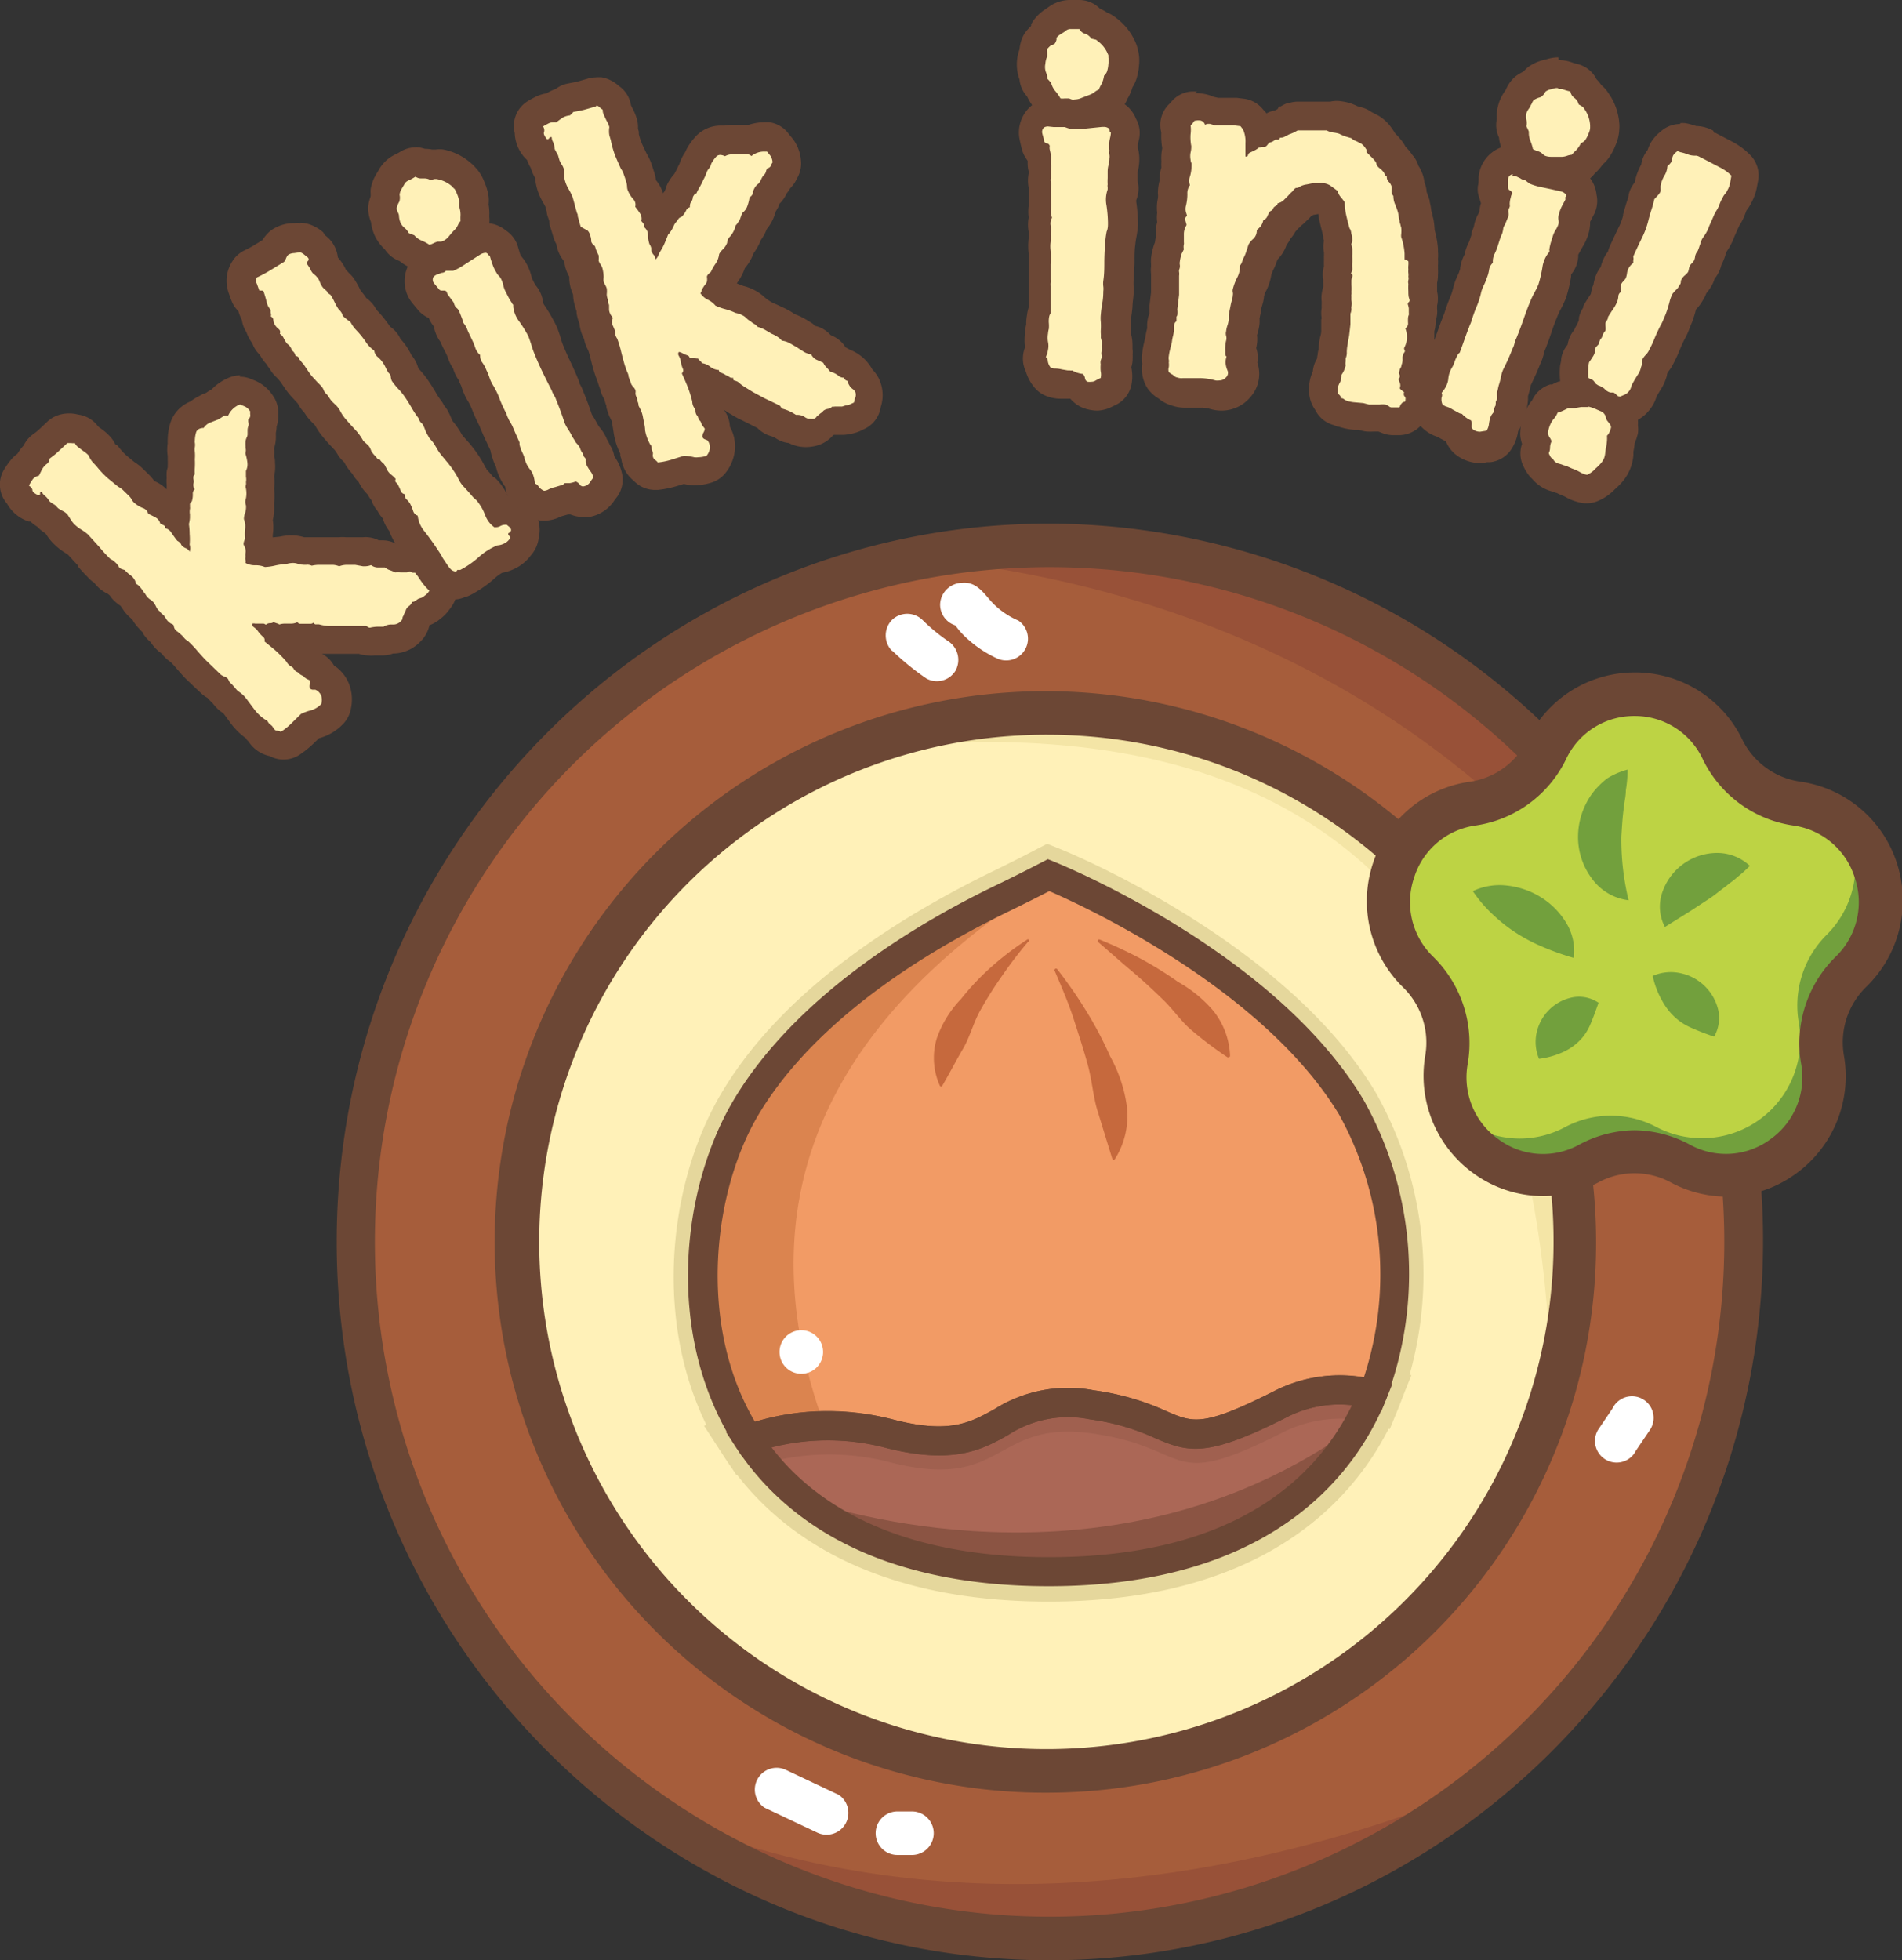 <svg xmlns="http://www.w3.org/2000/svg" viewBox="0 0 131 135"><rect x="0" y="0" width="131" height="135" fill="#333333" stroke="none"/><defs><style>.cls-1{fill:#a65d3b;}.cls-2{fill:#fff1b8;}.cls-3{opacity:0.58;}.cls-4{fill:#8e4835;}.cls-5{fill:#6c4735;}.cls-6{fill:#f4e5a6;}.cls-7{fill:#fff;}.cls-8{fill:#e5d79c;}.cls-9{fill:#f29b65;}.cls-10{opacity:0.5;}.cls-11{fill:#c46d3a;}.cls-12{fill:#ab6756;}.cls-13{opacity:0.68;}.cls-14{fill:#7c4b3b;}.cls-15{opacity:0.24;}.cls-16{fill:#c6693d;}.cls-17{fill:#bdd344;}.cls-18{fill:#72a03d;}</style></defs><title>Asset 6</title><g id="Layer_2" data-name="Layer 2"><g id="Layer_1-2" data-name="Layer 1"><rect class="cls-1" x="24.64" y="37.56" width="95.26" height="95.94" rx="47.63" ry="47.63"/><ellipse class="cls-2" cx="72.27" cy="85.53" rx="35.81" ry="36.07"/><g class="cls-3"><path class="cls-4" d="M102.65,122.79a47.35,47.35,0,0,1-58.77,1.45C54.53,129.17,74.73,134.29,102.65,122.79Z"/></g><g class="cls-3"><path class="cls-4" d="M118.4,75.25c-14-27.54-38.11-35-54.55-36.75A47.72,47.72,0,0,1,118.4,75.25Z"/></g><path class="cls-5" d="M72.29,135h0c-27.07,0-49.1-22.19-49.1-49.47s22-49.47,49.1-49.47a49.35,49.35,0,0,1,49.14,49.47C121.39,112.81,99.36,135,72.29,135Zm0-95.94a46.47,46.47,0,0,0,0,92.94h0a46.47,46.47,0,0,0,0-92.94Z"/><path class="cls-6" d="M108.08,85.53A36.36,36.36,0,0,1,106.83,95c-1.37-42.2-27.17-45.2-46.21-43.58a35.41,35.41,0,0,1,11.65-2A35.94,35.94,0,0,1,108.08,85.53Z"/><path class="cls-5" d="M72.27,123.46a37.93,37.93,0,1,1,37.66-37.93A37.84,37.84,0,0,1,72.27,123.46Zm0-72.86A34.93,34.93,0,1,0,107,85.53,34.85,34.85,0,0,0,72.27,50.6Z"/><path class="cls-7" d="M52.65,124.49l3.62,1.71a1.5,1.5,0,0,0,1.5-2.59l-3.62-1.71a1.5,1.5,0,0,0-1.5,2.59Z"/><path class="cls-7" d="M61.81,127.75h1a1.5,1.5,0,0,0,0-3h-1a1.5,1.5,0,0,0,0,3Z"/><path class="cls-7" d="M61.46,44.82a17.77,17.77,0,0,0,2.35,1.91,1.5,1.5,0,0,0,2-.54,1.54,1.54,0,0,0-.53-2.05,12.37,12.37,0,0,1-1.74-1.44,1.51,1.51,0,0,0-2.11,0,1.53,1.53,0,0,0,0,2.12Z"/><path class="cls-7" d="M66.25,43.12l.15,0-.75-.2c.07,0-.44-.52.09.09.13.15.24.31.37.46a6.58,6.58,0,0,0,.71.69,8,8,0,0,0,1.82,1.17,1.5,1.5,0,0,0,1.5-2.59,5.5,5.5,0,0,1-1.73-1.17c-.63-.65-1.11-1.54-2.17-1.43a1.54,1.54,0,0,0-1.49,1.5,1.5,1.5,0,0,0,1.49,1.5Z"/><path class="cls-7" d="M112.61,100l1-1.48A1.49,1.49,0,1,0,111.06,97l-1,1.48a1.49,1.49,0,1,0,2.57,1.51Z"/><path class="cls-8" d="M94.54,96.07c-2.73,6.74-9.44,12.22-22.32,12.22-10.84,0-17.29-3.88-20.7-9.11a16.49,16.49,0,0,1,9.78-.38c7.94,2,6.95-3,13.89-2s5,4,12.9,0A8.89,8.89,0,0,1,94.54,96.07Z"/><path class="cls-8" d="M72.22,110.3c-13.1,0-19.39-5.45-22.36-10l-1.37-2.11,2.36-.86a18.51,18.51,0,0,1,10.94-.44c3.5.88,4.64.25,6.22-.62a10.46,10.46,0,0,1,7.47-1.42,18.57,18.57,0,0,1,5.25,1.51c1.56.67,2.08.9,6.48-1.32A10.87,10.87,0,0,1,95,94.14l2.21.57-.86,2.12C94.34,101.86,88.49,110.3,72.22,110.3ZM55,100.38c3.74,3.88,9.63,5.92,17.22,5.92,11.08,0,16.53-4.18,19.21-8.47a7.38,7.38,0,0,0-2.44.77c-5.53,2.79-7.09,2.6-9.83,1.42a14.69,14.69,0,0,0-4.24-1.22,6.65,6.65,0,0,0-5,1c-1.82,1-4.09,2.25-9.09,1A15.38,15.38,0,0,0,55,100.38Z"/><path class="cls-8" d="M94.54,96.07a8.89,8.89,0,0,0-6.44.73c-7.94,4-6,1-12.9,0s-6,4-13.89,2a16.49,16.49,0,0,0-9.78.38c-4.71-7.24-3.59-17.07-.14-22.87C55.83,68.85,64.75,64,69.25,61.83c1.53-.74,3-1.5,3-1.5s14.88,6,20.84,16A23.49,23.49,0,0,1,94.54,96.07Z"/><path class="cls-8" d="M50.73,101.6l-.86-1.32c-5.17-7.93-4-18.58-.18-25C54,68,62.24,63,68.39,60c1.49-.72,2.91-1.46,2.92-1.47l.81-.42.85.34c.63.25,15.58,6.37,21.8,16.82a25.48,25.48,0,0,1,1.61,21.54l-.66,1.61L94,98a6.93,6.93,0,0,0-5.06.58c-5.53,2.79-7.09,2.6-9.83,1.42a14.69,14.69,0,0,0-4.24-1.22,6.65,6.65,0,0,0-5,1c-1.82,1-4.09,2.25-9.09,1a14.6,14.6,0,0,0-8.62.32Zm6.21-5.35a19.91,19.91,0,0,1,4.85.61c3.5.88,4.64.25,6.22-.62a10.46,10.46,0,0,1,7.47-1.42,18.57,18.57,0,0,1,5.25,1.51c1.56.67,2.08.9,6.48-1.32a10.91,10.91,0,0,1,6-1.19,21.79,21.79,0,0,0-1.87-16.48c-4.77-8-16-13.42-19.06-14.81-.57.29-1.37.7-2.19,1.09-8.12,3.92-14,8.66-17,13.72-2.91,4.88-4,13.11-.65,19.46A18,18,0,0,1,56.93,96.25Z"/><path class="cls-9" d="M94.45,96a8.89,8.89,0,0,0-6.44.73c-7.94,4-6,1-12.9,0s-6,4-13.89,2a16.49,16.49,0,0,0-9.78.38c-4.71-7.24-3.59-17.07-.14-22.87,4.45-7.47,13.37-12.32,17.86-14.49,1.53-.74,3-1.5,3-1.5s14.88,6,20.84,16A23.49,23.49,0,0,1,94.45,96Z"/><g class="cls-10"><path class="cls-11" d="M56.8,98.22a15.06,15.06,0,0,0-4.37.9c-4.71-7.24-3.59-17.07-.14-22.87,4.45-7.47,13.37-12.32,17.86-14.49l1.71-.85C54.86,71.79,51.88,84.78,56.8,98.22Z"/></g><path class="cls-12" d="M94.63,96c-2.73,6.74-9.44,12.22-22.32,12.22-10.84,0-17.29-3.88-20.7-9.11a16.49,16.49,0,0,1,9.78-.38c7.94,2,6.95-3,13.89-2s5,4,12.9,0A8.89,8.89,0,0,1,94.63,96Z"/><g class="cls-13"><path class="cls-14" d="M93.68,98c-3.19,5.79-9.78,10.22-21.36,10.22-7.66,0-13.14-1.94-16.89-4.93C60.7,105,78.39,109.32,93.68,98Z"/></g><g class="cls-15"><path class="cls-14" d="M94.63,96a16,16,0,0,1-.86,1.82,8.87,8.87,0,0,0-5.58.91c-7.94,4-6,1-12.9,0s-6,4-13.89,2a16.7,16.7,0,0,0-8.59,0,15.39,15.39,0,0,1-1.19-1.62,16.49,16.49,0,0,1,9.78-.38c7.94,2,6.95-3,13.89-2s5,4,12.9,0A8.89,8.89,0,0,1,94.63,96Z"/></g><path class="cls-5" d="M72.22,109.24c-12.65,0-18.69-5.2-21.53-9.57L50,98.61l1.18-.43a17.5,17.5,0,0,1,10.36-.41c3.87,1,5.29.19,6.94-.72a9.49,9.49,0,0,1,6.86-1.3,17.69,17.69,0,0,1,5,1.44c1.82.79,2.5,1.08,7.32-1.34a9.9,9.9,0,0,1,7.13-.8l1.1.28-.43,1.06C93.52,101.19,87.91,109.24,72.22,109.24ZM53.13,99.67c3.83,5,10.4,7.57,19.09,7.57,12.83,0,18.45-5.45,20.9-10.47a8,8,0,0,0-4.57.87c-5.41,2.73-6.67,2.4-9,1.39a15.74,15.74,0,0,0-4.49-1.29,7.55,7.55,0,0,0-5.62,1.08c-1.76,1-3.75,2.06-8.37.9A15.89,15.89,0,0,0,53.13,99.67Z"/><path class="cls-5" d="M51.13,100.33l-.43-.66c-4.94-7.59-3.82-17.78-.16-23.93,4.18-7,12.25-12,18.28-14.88,1.51-.73,2.94-1.48,2.95-1.48l.4-.21.42.17c.62.25,15.26,6.24,21.32,16.4a24.42,24.42,0,0,1,1.55,20.65l-.33.81L94.29,97a7.89,7.89,0,0,0-5.75.65c-5.41,2.73-6.67,2.4-9,1.39a15.74,15.74,0,0,0-4.49-1.29,7.55,7.55,0,0,0-5.62,1.08c-1.76,1-3.75,2.06-8.37.9a15.57,15.57,0,0,0-9.2.35Zm5.81-3.14a18.93,18.93,0,0,1,4.62.58c3.87,1,5.29.19,6.94-.72a9.49,9.49,0,0,1,6.86-1.3,17.69,17.69,0,0,1,5,1.44c1.82.79,2.5,1.08,7.32-1.34a9.9,9.9,0,0,1,6.26-1,22.76,22.76,0,0,0-1.71-18.09C87,68.1,74.68,62.41,72.27,61.37c-.54.28-1.55.79-2.59,1.3-8.3,4-14.33,8.88-17.44,14.1S48,91.16,52,97.92A16.89,16.89,0,0,1,56.93,97.19Z"/><path class="cls-7" d="M55.19,94.61a1.5,1.5,0,0,0,0-3,1.5,1.5,0,0,0,0,3Z"/><path class="cls-16" d="M75.75,64.71A30.16,30.16,0,0,1,78.52,66a25.62,25.62,0,0,1,2.63,1.63,8.86,8.86,0,0,1,2.43,2,5.27,5.27,0,0,1,1.14,3.08.11.11,0,0,1-.11.11l-.06,0A26.68,26.68,0,0,1,82.13,71c-.74-.6-1.28-1.43-2-2.13s-1.44-1.37-2.19-2-1.52-1.32-2.31-2a.1.1,0,0,1,0-.14A.1.1,0,0,1,75.75,64.71Z"/><path class="cls-16" d="M72.81,66.74a30.64,30.64,0,0,1,2,2.88,25.51,25.51,0,0,1,1.65,3.13,9.83,9.83,0,0,1,1.15,3.43,5.59,5.59,0,0,1-.81,3.63.11.11,0,0,1-.19,0h0l-1-3.25c-.32-1-.39-2.14-.69-3.23s-.65-2.16-1-3.24-.82-2.15-1.27-3.21a.1.1,0,0,1,0-.13A.1.1,0,0,1,72.81,66.74Z"/><path class="cls-16" d="M70.8,64.87A29,29,0,0,0,69,67.23a26.12,26.12,0,0,0-1.54,2.46c-.45.85-.68,1.77-1.14,2.55s-.86,1.57-1.43,2.55h0a.11.11,0,0,1-.15,0l0,0a4.66,4.66,0,0,1-.22-3.28,7.46,7.46,0,0,1,1.67-2.71,17.39,17.39,0,0,1,2.12-2.24,20,20,0,0,1,2.42-1.84.1.1,0,0,1,.14,0A.11.11,0,0,1,70.8,64.87Z"/><path class="cls-2" d="M19.5,51.37a1,1,0,0,1-.4-.08h0a1.28,1.28,0,0,1-1-.65l-.19-.19-.08-.09-.15-.1a3.86,3.86,0,0,1-.85-.84l-.54-.73a1.34,1.34,0,0,0-.15-.17l-.23-.16-.14-.12a3.48,3.48,0,0,1-.27-.31l-.09-.11a1.56,1.56,0,0,1-.34-.38,2.23,2.23,0,0,1-.29-.17l-.15-.13L14.53,47l-.27-.25L14,46.48l-.36-.35c-.18-.19-.38-.42-.61-.68a6.46,6.46,0,0,0-.5-.52,1.48,1.48,0,0,1-.47-.43,2.79,2.79,0,0,0-.27-.23,1.6,1.6,0,0,1-.49-.58l-.06-.05a1.73,1.73,0,0,1-.41-.43L10.69,43a1.57,1.57,0,0,1-.27-.28,1.68,1.68,0,0,1-.41-.59l0,0a2.51,2.51,0,0,1-.38-.32,2,2,0,0,1-.28-.37.71.71,0,0,1-.1-.14,1.69,1.69,0,0,0-.17-.24,1.7,1.7,0,0,1-.46-.35,1,1,0,0,1-.15-.2l0-.08a3.9,3.9,0,0,1-.34-.28,1.43,1.43,0,0,1-.56-.36,1,1,0,0,1-.2-.31h0s0,0,0,0l0,0h0a1,1,0,0,1-.32-.23l-.38-.4-.3-.34-.09-.12-.43-.47-.36-.4-.29-.19a3.34,3.34,0,0,1-.66-.53A2.63,2.63,0,0,1,4,36.3l-.13-.2a1.49,1.49,0,0,1-.27-.17,2,2,0,0,1-.33-.28l-.12-.12-.08-.05a1.81,1.81,0,0,1-.39-.31L2.6,35A1.36,1.36,0,0,1,2.3,35l-.1,0a1.6,1.6,0,0,1-.89-.84,1,1,0,0,1-.17-1.25,5.5,5.5,0,0,1,.34-.49A1.64,1.64,0,0,1,2,32L2,31.8a2,2,0,0,1,.43-.54.94.94,0,0,1,.37-.52q.3-.22.52-.42l.58-.55a1,1,0,0,1,.39-.24,1.39,1.39,0,0,1,.88,0,.91.91,0,0,1,.81.52l.27.2a3,3,0,0,1,.51.42A1,1,0,0,1,7,31a.94.94,0,0,0,.11.21l.24.24a6.3,6.3,0,0,0,.72.77l.61.5a2.57,2.57,0,0,1,.5.38l.41.41a2.28,2.28,0,0,1,.34.45h0a.94.94,0,0,0,.26.15,1.59,1.59,0,0,1,.74.58l.23.13a1.68,1.68,0,0,1,.6.56,1.42,1.42,0,0,1,.32.26l.08.05v-.17a1.9,1.9,0,0,1,.06-.7v-.08a1.07,1.07,0,0,1,.21-.61h0a1.15,1.15,0,0,1,0-.48,1.43,1.43,0,0,1,0-.31,1,1,0,0,1,0-.33,2,2,0,0,1,0-.3,1.06,1.06,0,0,1,.07-.25c0-.08,0-.16,0-.25a4.56,4.56,0,0,0,0-.49,2.93,2.93,0,0,0,0-.37,1.9,1.9,0,0,1,0-.66v-.06a1.68,1.68,0,0,1,0-.27,3.26,3.26,0,0,1,.11-.75,1.38,1.38,0,0,1,1-1,2.13,2.13,0,0,1,.47-.32l.43-.23.28-.17a1.41,1.41,0,0,1,.36-.19,2.57,2.57,0,0,1,1-.74A1,1,0,0,1,17,27l.28.12a1.81,1.81,0,0,1,.82.72,1,1,0,0,1,.16.69,1.25,1.25,0,0,1-.11.64,1.5,1.5,0,0,1,0,.39,1.08,1.08,0,0,1,0,.13c0,.05,0,.17,0,.28a1.5,1.5,0,0,1-.14.59s0,.08,0,.11a1.61,1.61,0,0,1,0,.22,1.52,1.52,0,0,1,0,.44,3.7,3.7,0,0,1,.08.49,2,2,0,0,1-.08.78l0,.12a2,2,0,0,1,0,.66s0,.07,0,.11a.77.77,0,0,1,0,.09,2.9,2.9,0,0,1-.06,1,1,1,0,0,1,0,.23,2.28,2.28,0,0,1-.12.93,2.42,2.42,0,0,1,0,.91,2.57,2.57,0,0,0,0,.48,1,1,0,0,1,0,.36,2.08,2.08,0,0,1,.06.21,1.54,1.54,0,0,1,0,.32,2.6,2.6,0,0,1,.42.09l.35-.06a4.8,4.8,0,0,1,.82-.12,2.59,2.59,0,0,1,.65-.09,2.11,2.11,0,0,1,.67.11,1.15,1.15,0,0,1,.27,0,2.56,2.56,0,0,1,.42.06l.43,0,.57,0h.47a2.37,2.37,0,0,1,.39.06,2.48,2.48,0,0,1,.52-.06l.66,0,.57.05.11,0a1,1,0,0,1,.87.09l.48,0a1,1,0,0,1,.61.21l.23.09h.26l.32,0a1,1,0,0,1,.67,0,1,1,0,0,1,.76.36A1.5,1.5,0,0,1,30,39l.15.13a1.58,1.58,0,0,1,.44.94,1.15,1.15,0,0,1-.09,1l-.24.31a2.07,2.07,0,0,1-.38.36,1.58,1.58,0,0,1-.45.27l-.16.06-.06,0-.15.1a1.41,1.41,0,0,1-.18.18l-.08.18a1,1,0,0,1-.07.18,1.27,1.27,0,0,1-.37.66,1.67,1.67,0,0,1-1.18.52l-.25,0a1,1,0,0,1-.49.15h-.35a2,2,0,0,0-.43,0l-.21,0h0a1.26,1.26,0,0,1-.49-.11h-.88l-.84,0H23.1l-.58,0a3.75,3.75,0,0,1-.65-.09l-.21,0a1.09,1.09,0,0,1-.29,0h0l-.24,0H20.9l0-.27-.08-.08v.17h0v.17l-.22,0a1.17,1.17,0,0,1-.28,0l-.32,0a1.84,1.84,0,0,1-.42,0l-.11,0,.13.11a9.23,9.23,0,0,1,.89.89l.1.14h0a1.6,1.6,0,0,1,.32.25l.1.12a1.1,1.1,0,0,1,.23.18,1.13,1.13,0,0,1,.37.26l.18.09a1,1,0,0,1,.47.52l0,.11a1.72,1.72,0,0,1,.91,1,2,2,0,0,1,0,1.12,1,1,0,0,1-.27.47,2.54,2.54,0,0,1-1.17.7,2.32,2.32,0,0,0-.35.11l-.55.54a6,6,0,0,1-.86.69A1,1,0,0,1,19.5,51.37ZM7.29,39.48Z"/><path class="cls-5" d="M16.56,27.87l.32.13a.89.89,0,0,1,.36.35.65.65,0,0,0,0,.24.34.34,0,0,1-.13.28.5.5,0,0,0,0,.23.49.49,0,0,1,0,.23.87.87,0,0,0-.06.33c0,.09,0,.18,0,.27a.52.52,0,0,1-.06.2,1,1,0,0,0-.08.27,3.3,3.3,0,0,0,0,.33.88.88,0,0,1,0,.12.52.52,0,0,1,0,.31s0,.08,0,.1a3,3,0,0,1,.13.62,1,1,0,0,1-.1.55c0,.13,0,.26,0,.4a.93.93,0,0,1,0,.38.56.56,0,0,1,0,.18.36.36,0,0,0,0,.25,1.79,1.79,0,0,1,0,.68.68.68,0,0,0,0,.48,1.3,1.3,0,0,1-.06.53,1.19,1.19,0,0,0-.08.42,1.45,1.45,0,0,1,.08.69,3.58,3.58,0,0,0,0,.67c-.1.21-.13.36-.08.44a1,1,0,0,1,.11.29.6.6,0,0,1,0,.25,1.22,1.22,0,0,0,0,.27.41.41,0,0,0,0,.21.4.4,0,0,1,0,.2,1.3,1.3,0,0,0,.61.16h.13a1.61,1.61,0,0,1,.59.12,3.77,3.77,0,0,0,.71-.1,3.89,3.89,0,0,1,.75-.1,1.62,1.62,0,0,1,.49-.08h0a1.07,1.07,0,0,1,.33.06,1,1,0,0,0,.33.06,1.28,1.28,0,0,0,.32,0,.77.77,0,0,1,.3.07,2.42,2.42,0,0,1,.5-.06h0l.53,0h.42a1.34,1.34,0,0,1,.44.1,1.55,1.55,0,0,1,.54-.1h0l.56,0L25,39h.11a1.26,1.26,0,0,0,.45-.08.78.78,0,0,0,.44.16h0l.51,0a1.08,1.08,0,0,0,.35.19,2.2,2.2,0,0,1,.35.15,2,2,0,0,1,.4,0l.21,0,.15,0a.54.54,0,0,0,.26-.07.38.38,0,0,0,.24.09l.12,0a.65.65,0,0,0,.15.18l.15.09a.88.88,0,0,0,.27.08.53.53,0,0,1,.24.1.57.57,0,0,1,.17.35,1.2,1.2,0,0,0,.08.34l-.18.25a1,1,0,0,1-.23.2.58.58,0,0,1-.19.13l-.24.08-.22.15a.34.34,0,0,1-.21.06h0a.52.52,0,0,1-.2.28.65.65,0,0,0-.22.26.71.71,0,0,1-.08.2.67.67,0,0,0-.08.2.32.32,0,0,0-.08.2q0,.08-.1.18a.71.71,0,0,1-.49.24h-.21a1,1,0,0,0-.5.15l-.37,0H26a2.88,2.88,0,0,0-.52.07.27.27,0,0,1-.16-.06.27.27,0,0,0-.16-.06l-1.08,0-.87,0-.61,0a3,3,0,0,1-.63-.11h0l-.23,0h0q-.09,0-.14-.13a.27.27,0,0,1-.19.09h-.52l-.18,0h-.05a.2.2,0,0,1-.17-.11,1,1,0,0,1-.43.1l-.2,0-.24,0a1.24,1.24,0,0,0-.38.06.53.53,0,0,0-.18-.08l-.22-.08a.39.39,0,0,1-.22.07h-.05a.49.49,0,0,0-.27.11.24.24,0,0,0-.17-.08H18l-.19,0h-.23a.48.48,0,0,0-.2,0,.23.23,0,0,0,.1.24,1.49,1.49,0,0,1,.23.2,2.24,2.24,0,0,0,.4.46.27.27,0,0,1,.1.32c.22.18.47.38.73.6a8.25,8.25,0,0,1,.79.8.81.81,0,0,0,.27.3.77.77,0,0,1,.19.13c.08.14.16.23.22.25l.12.06a.73.73,0,0,0,.24.19l.12.06a.85.85,0,0,0,.25.2l.19.09a.57.57,0,0,1,0,.27.57.57,0,0,0,0,.27.31.31,0,0,0,.21.11h0l.18,0h0a.75.75,0,0,1,.41.43,1,1,0,0,1,0,.55,1.58,1.58,0,0,1-.71.44,3.34,3.34,0,0,0-.69.25l-.67.66a5,5,0,0,1-.71.57.91.91,0,0,0-.29-.08c-.09,0-.18-.09-.26-.23a.38.38,0,0,0-.12-.14l-.18-.16c-.07-.13-.13-.2-.19-.22a.26.26,0,0,1-.13-.07,2.9,2.9,0,0,1-.66-.64l-.56-.75a2.08,2.08,0,0,0-.35-.36l-.26-.19-.2-.23-.2-.23a.53.53,0,0,1-.19-.22.46.46,0,0,0-.08-.15.54.54,0,0,0-.21-.13,1.09,1.09,0,0,1-.25-.13l-.2-.19-.2-.19-.34-.33-.32-.31q-.25-.26-.57-.63a7.6,7.6,0,0,0-.65-.68.76.76,0,0,1-.24-.19l-.12-.14a3.53,3.53,0,0,0-.37-.32.5.5,0,0,1-.24-.4.23.23,0,0,0-.14-.12.4.4,0,0,1-.16-.1.69.69,0,0,1-.2-.21l-.18-.27-.15-.13a.42.42,0,0,1-.13-.15.79.79,0,0,1-.25-.31,1.62,1.62,0,0,0-.19-.32,1.07,1.07,0,0,0-.21-.18,1.15,1.15,0,0,1-.21-.18.92.92,0,0,1-.12-.17.93.93,0,0,0-.13-.17,2.61,2.61,0,0,0-.29-.39.89.89,0,0,0-.23-.18A.91.91,0,0,1,9.31,40a1.65,1.65,0,0,0-.21-.3,3.18,3.18,0,0,1-.36-.29l-.15-.15-.18-.06a.44.44,0,0,1-.2-.12,1.09,1.09,0,0,0-.27-.35c-.14-.13-.24-.2-.3-.2L7.5,38.4l-.25-.26L7,37.86l-.15-.18-.4-.44-.4-.44a3.75,3.75,0,0,0-.49-.35,2.3,2.3,0,0,1-.46-.37,1.62,1.62,0,0,1-.23-.3l-.21-.33a1.06,1.06,0,0,0-.3-.24.45.45,0,0,1-.15-.09A1,1,0,0,1,4,35l-.2-.21-.22-.14a.83.83,0,0,1-.18-.14,1.33,1.33,0,0,0-.3-.36.66.66,0,0,1-.22-.27H2.84c-.05,0-.08,0-.08.11s0,.11-.09.11H2.62q-.38-.18-.39-.34c0-.11-.09-.21-.24-.32A4.29,4.29,0,0,1,2.26,33a.71.71,0,0,1,.42-.24q.11-.23.23-.46a1.21,1.21,0,0,1,.4-.41l.06-.14a.89.89,0,0,0,.06-.18q.35-.25.59-.48l.62-.58.12,0,.13,0a.78.78,0,0,0,.26,0,.83.83,0,0,0,.24.29l.33.25a2,2,0,0,1,.38.31,1.74,1.74,0,0,0,.3.49l.24.25a6.44,6.44,0,0,0,.79.84l.71.58a1.45,1.45,0,0,1,.36.26l.38.37a1.32,1.32,0,0,1,.21.28.67.67,0,0,0,.21.24,1.92,1.92,0,0,0,.54.32.55.55,0,0,1,.37.4,5,5,0,0,1,.49.24.64.64,0,0,1,.34.44c.23.09.34.16.34.2a.15.15,0,0,0,0,.11.66.66,0,0,1,.44.33c.14.2.27.39.4.54a.65.65,0,0,1,.24.21.36.36,0,0,0,.07.12.77.77,0,0,0,.28.18.47.47,0,0,1,.25.24.82.82,0,0,0,0-.49,4.23,4.23,0,0,0,0-.73q0-.34-.05-.69a2.21,2.21,0,0,0,.07-.43c0-.1,0-.18,0-.24a1,1,0,0,1,0-.36.38.38,0,0,0,0-.16,1,1,0,0,0,0-.17s0-.11.13-.19a1.59,1.59,0,0,0,.07-.52.38.38,0,0,1,.13-.32.55.55,0,0,1-.09-.38.51.51,0,0,0,0-.33,1.14,1.14,0,0,1,0-.16.29.29,0,0,1,.1-.16,3.13,3.13,0,0,1,0-.46,5.55,5.55,0,0,0,0-.59,2.84,2.84,0,0,0,0-.51.9.9,0,0,1,0-.31.93.93,0,0,0,0-.32.46.46,0,0,1,0-.15,2.27,2.27,0,0,1,.08-.53q.08-.31.53-.33a1,1,0,0,1,.4-.35L15,28.9a3.05,3.05,0,0,0,.36-.22.37.37,0,0,1,.22-.07l.14,0a1.45,1.45,0,0,1,.82-.76m0-2a2,2,0,0,0-.75.15,3.62,3.62,0,0,0-1.23.83,2.42,2.42,0,0,0-.33.2l-.14.08-.07,0-.37.2a3.29,3.29,0,0,0-.53.34,2.37,2.37,0,0,0-1.43,1.63,4.19,4.19,0,0,0-.14,1,2.31,2.31,0,0,0,0,.25,2.93,2.93,0,0,0,0,.87s0,.1,0,.16,0,.09,0,.13a3.55,3.55,0,0,1,0,.37v.13a2.22,2.22,0,0,0-.07.29,3.1,3.1,0,0,0,0,.44,2,2,0,0,0,0,.45s0,.1,0,.14,0,.13,0,.19a2.64,2.64,0,0,0-.85-.57,3.36,3.36,0,0,0-.34-.41l-.45-.44a3.68,3.68,0,0,0-.6-.47l-.53-.44a4.48,4.48,0,0,1-.53-.58l-.12-.14L8,30.65l-.07-.07h0A2,2,0,0,0,7.52,30a4,4,0,0,0-.65-.54l-.12-.1a2,2,0,0,0-1.37-.81,2.35,2.35,0,0,0-.62-.08,2.38,2.38,0,0,0-.72.11,2,2,0,0,0-.79.47l-.55.52c-.12.11-.27.23-.44.35a2,2,0,0,0-.63.76,3,3,0,0,0-.42.56,2.57,2.57,0,0,0-.51.49,6.36,6.36,0,0,0-.41.59,2,2,0,0,0,.19,2.36,2.66,2.66,0,0,0,1.3,1.16l.18.07.13,0a2.81,2.81,0,0,0,.47.36l0,0a2.83,2.83,0,0,0,.43.37l.16.11a3.59,3.59,0,0,0,.5.65,4.26,4.26,0,0,0,.85.68l.17.11.26.28.44.48,0,.06c.12.15.24.28.37.42l.1.11.16.16.14.15a2,2,0,0,0,.35.28,2,2,0,0,0,.21.25,2.45,2.45,0,0,0,.73.52l.13.11a2,2,0,0,0,.24.3,2.94,2.94,0,0,0,.5.41v0l.12.17a2.85,2.85,0,0,0,.36.47,3.69,3.69,0,0,0,.33.3,2.71,2.71,0,0,0,.47.63,2.42,2.42,0,0,0,.27.28l0,.06a2.79,2.79,0,0,0,.53.6,2.7,2.7,0,0,0,.66.71l.11.09a2.43,2.43,0,0,0,.6.56c.12.12.24.25.36.39s.45.52.64.72l.42.4.23.22.34.32.08.07a2,2,0,0,0,.3.25l.18.11a2.62,2.62,0,0,0,.31.32h0a4.86,4.86,0,0,0,.34.39,2,2,0,0,0,.28.24l.16.11,0,0,.5.68a4.82,4.82,0,0,0,1,1l.09.07,0,.05.14.14a2.31,2.31,0,0,0,1.46,1A2,2,0,0,0,20.6,52a7,7,0,0,0,1-.8l.37-.36,0,0h0a3.51,3.51,0,0,0,1.63-.95,2,2,0,0,0,.55-1,3,3,0,0,0-.07-1.68,2.7,2.7,0,0,0-1.08-1.38,2,2,0,0,0-.82-.8l-.08,0,0,0,.33,0,.54,0h.24l.8,0h.71a2.24,2.24,0,0,0,.63.11h0a2,2,0,0,0,.42,0l.16,0h.42a2,2,0,0,0,.71-.13,2.64,2.64,0,0,0,1.87-.8,2.25,2.25,0,0,0,.63-1.07l0-.07,0,0h0a2.59,2.59,0,0,0,.73-.42,3,3,0,0,0,.52-.49c.11-.14.21-.26.3-.4a2,2,0,0,0,.26-1.77,2.58,2.58,0,0,0-.7-1.45,2,2,0,0,0-.3-.25,2.58,2.58,0,0,0-.67-.34,2,2,0,0,0-1.08-.45,2,2,0,0,0-.92,0h-.33a2,2,0,0,0-1-.29h-.28A2,2,0,0,0,25,37h-.12l-.27,0-.71,0h-.06a3.44,3.44,0,0,0-.52,0L23,37h-.53l-.52,0h-.07l-.39,0-.28,0-.26,0a3,3,0,0,0-.81-.13h-.06a3.54,3.54,0,0,0-.81.09l-.48.05a1.73,1.73,0,0,1,0-.2,3.39,3.39,0,0,0,0-1,3.47,3.47,0,0,0,.09-1q0-.09,0-.17a4.16,4.16,0,0,0,0-1,3,3,0,0,0,0-.84,3,3,0,0,0,.06-.94c0-.14,0-.28-.06-.42a2.83,2.83,0,0,0,0-.51v-.07A2.42,2.42,0,0,0,19,30c0-.06,0-.13,0-.19v0a2.46,2.46,0,0,0,.05-.43,2.22,2.22,0,0,0,.11-.82,2,2,0,0,0-.33-1.26,2.76,2.76,0,0,0-1.27-1.09l-.25-.1a2,2,0,0,0-.8-.17Z"/><path class="cls-2" d="M31.22,40.39a1.52,1.52,0,0,1-1-.47,3.24,3.24,0,0,1-.34-.43l-.3-.45-.06-.1a3.51,3.51,0,0,0-.18-.32l-.27-.41c-.18-.27-.4-.57-.68-.91a3.24,3.24,0,0,1-.61-1.15,1.56,1.56,0,0,1-.36-.61,2.48,2.48,0,0,0-.12-.29l-.06-.06a1.37,1.37,0,0,1-.33-.48,1.43,1.43,0,0,1-.31-.48L26.49,34a1,1,0,0,1-.3-.46,2,2,0,0,1-.58-.76l-.06-.1a1.47,1.47,0,0,1-.4-.52l-.06-.06a2.88,2.88,0,0,1-.35-.44,1,1,0,0,1-.11-.21l-.06-.15a.79.79,0,0,1-.27-.21,1,1,0,0,1-.15-.2,2.91,2.91,0,0,0-.33-.48l-.45-.48L23,29.47a3.79,3.79,0,0,1-.44-.66,1,1,0,0,0-.1-.16,3.63,3.63,0,0,1-.3-.29,2.37,2.37,0,0,1-.29-.36l-.11-.17a1.66,1.66,0,0,1-.39-.58l-.07-.07c-.13-.12-.25-.26-.38-.4a3.74,3.74,0,0,1-.48-.59l-.31-.47a1.89,1.89,0,0,1-.18-.22,1,1,0,0,1-.16-.19,1.13,1.13,0,0,1-.24-.25,1,1,0,0,1-.11-.2l-.13-.15a1,1,0,0,1-.11-.2v0a1.54,1.54,0,0,1-.27-.3,3.66,3.66,0,0,1-.22-.38,1,1,0,0,1-.39-.62,2,2,0,0,1-.17-.22,1.71,1.71,0,0,1-.23-.52,1,1,0,0,1-.23-.68,2.32,2.32,0,0,1-.29-.68l-.06-.21a1,1,0,0,1-.43-.52l-.17-.47a1.47,1.47,0,0,1,.14-1.31,1,1,0,0,1,.41-.36,8.58,8.58,0,0,0,.88-.48l.65-.41a1.8,1.8,0,0,1,.34-.48l.15-.13a1.77,1.77,0,0,1,.88-.28l.3,0,.22,0a1,1,0,0,1,.32.05,1.83,1.83,0,0,1,.59.35l.18.14a1,1,0,0,1,.27.27,1.18,1.18,0,0,1,.2.85l0,.1a1.5,1.5,0,0,1,.28.28,2,2,0,0,1,.37.62.59.59,0,0,0,.07.13l.15.11a1.05,1.05,0,0,1,.15.17,1,1,0,0,1,.25.26,4.94,4.94,0,0,1,.37.65,2.71,2.71,0,0,0,.16.29,1.9,1.9,0,0,1,.35.5l.11.09a1.38,1.38,0,0,1,.42.41,2.2,2.2,0,0,0,.19.3l.22.23A6.73,6.73,0,0,1,26,23a1.21,1.21,0,0,0,.31.32,1,1,0,0,1,.39.56,2.88,2.88,0,0,1,.47.54,3.35,3.35,0,0,1,.27.48l.06.12a1.27,1.27,0,0,1,.36.76,3.3,3.3,0,0,0,.26.32,5.6,5.6,0,0,1,.56.7c.16.24.32.5.48.78a4.93,4.93,0,0,0,.39.59,1,1,0,0,1,.16.28,1.6,1.6,0,0,1,.19.24l.06.11a4.85,4.85,0,0,1,.22.5.69.69,0,0,0,.08.15,1,1,0,0,1,.09.17,1.73,1.73,0,0,1,.3.35c.09.13.16.26.24.39l.15.24.45.54a8.43,8.43,0,0,1,.57.75,5.82,5.82,0,0,1,.4.69,1,1,0,0,0,.19.27l.6.68.11.09a1.87,1.87,0,0,1,.34.38,4.46,4.46,0,0,1,.61,1.12l0,.08a1.61,1.61,0,0,1,.41-.05l.3,0a1,1,0,0,1,.44.21l.24.2a1,1,0,0,1,.19.21,1.25,1.25,0,0,1,.19,1l0,.08a1.2,1.2,0,0,1-.2.8,1.94,1.94,0,0,1-.87.69,2.25,2.25,0,0,1-.62.16,3.47,3.47,0,0,0-.84.57,7.15,7.15,0,0,1-1.48,1,1,1,0,0,1-.3.1l-.09,0a1,1,0,0,1-.39.08Z"/><path class="cls-5" d="M20.69,17.38a.86.86,0,0,1,.27.16l.26.21q.08.13,0,.21a.23.23,0,0,0-.07.22l.22.33a.88.88,0,0,0,.26.39.59.59,0,0,1,.18.16,1,1,0,0,1,.21.34,1.63,1.63,0,0,0,.18.35.71.71,0,0,0,.14.15l.18.16a.28.28,0,0,0,.1.15l.14.09a3.85,3.85,0,0,1,.29.52,3.63,3.63,0,0,0,.28.49.89.89,0,0,1,.25.34.24.24,0,0,0,.09.16,4.08,4.08,0,0,0,.36.29.46.46,0,0,1,.13.11,2.27,2.27,0,0,0,.3.44l.24.26a5.93,5.93,0,0,1,.51.66,2.21,2.21,0,0,0,.57.58.63.63,0,0,0,.23.43,1.85,1.85,0,0,1,.37.41,2.35,2.35,0,0,1,.19.34,2.51,2.51,0,0,0,.21.37.27.27,0,0,1,.13.22,1,1,0,0,0,.07.3,4.39,4.39,0,0,0,.46.57,4.48,4.48,0,0,1,.46.57c.15.22.3.46.45.72a5.9,5.9,0,0,0,.47.71.75.75,0,0,0,.17.31.71.71,0,0,1,.14.15,3.9,3.9,0,0,1,.17.4,1.68,1.68,0,0,0,.18.35.88.88,0,0,0,.18.27,2,2,0,0,1,.22.27l.19.31c.06.11.12.21.19.31s.35.44.52.64a7.21,7.21,0,0,1,.49.66,4.84,4.84,0,0,1,.33.57,2,2,0,0,0,.38.53l.3.33.31.36.18.16a.86.86,0,0,1,.15.17,3.63,3.63,0,0,1,.5.91,1.8,1.8,0,0,0,.62.82l.13,0a.62.62,0,0,0,.29-.08.72.72,0,0,1,.33-.09h.11l.24.2q.17.25-.14.39a.21.21,0,0,0,.08.18.16.16,0,0,1,0,.23.94.94,0,0,1-.42.32,1.13,1.13,0,0,1-.41.1h0a4.43,4.43,0,0,0-1.28.81,6.12,6.12,0,0,1-1.27.88l-.21,0s0,0,0,0,0,.07-.09.11a.55.55,0,0,1-.36-.16,2.35,2.35,0,0,1-.24-.31l-.3-.45a4.21,4.21,0,0,0-.24-.41l-.28-.42q-.29-.43-.73-1a2,2,0,0,1-.48-1.1.47.47,0,0,1-.32-.34,3.53,3.53,0,0,0-.22-.51,1.57,1.57,0,0,0-.23-.27.36.36,0,0,1-.11-.35.37.37,0,0,1-.29-.24c-.05-.13-.12-.28-.19-.42a.79.79,0,0,0-.15-.17.18.18,0,0,1,0-.22,2.21,2.21,0,0,0-.34-.32,1.06,1.06,0,0,1-.32-.45,1,1,0,0,1-.08-.15.65.65,0,0,0-.14-.18.78.78,0,0,1-.21-.23L26,31.6a1.65,1.65,0,0,0-.19-.23,1.88,1.88,0,0,1-.23-.29,1.7,1.7,0,0,0-.14-.31.94.94,0,0,0-.2-.21l-.22-.2a3.9,3.9,0,0,0-.45-.65l-.46-.5-.33-.38a2.85,2.85,0,0,1-.33-.49,1.54,1.54,0,0,0-.29-.41l-.26-.25a1.49,1.49,0,0,1-.19-.24l-.17-.25a.9.9,0,0,1-.24-.3.73.73,0,0,0-.07-.16,1.82,1.82,0,0,0-.24-.28c-.1-.1-.21-.21-.32-.34a3.2,3.2,0,0,1-.41-.5l-.37-.55a1,1,0,0,1-.15-.17.62.62,0,0,0-.14-.15c0-.12-.08-.19-.14-.2a.18.18,0,0,1-.12-.07.52.52,0,0,0-.14-.26.38.38,0,0,1-.1-.1.9.9,0,0,0-.22-.36.62.62,0,0,1-.16-.15,2.54,2.54,0,0,1-.19-.33.62.62,0,0,0-.26-.28.26.26,0,0,0-.08-.33,1.2,1.2,0,0,1-.24-.26.73.73,0,0,1-.12-.34.31.31,0,0,0-.18-.27.3.3,0,0,0,0-.22.64.64,0,0,1,0-.23,1.06,1.06,0,0,1-.28-.53q-.09-.36-.19-.66c0-.09-.09-.14-.14-.14h-.18l-.17-.47a.46.46,0,0,1,0-.43,9.57,9.57,0,0,0,1-.54l.88-.54a1.23,1.23,0,0,0,.14-.26.67.67,0,0,1,.15-.23.86.86,0,0,1,.4-.11l.44-.06m0-2a2,2,0,0,0-.42,0l-.17,0a2.75,2.75,0,0,0-1.36.44,2,2,0,0,0-.3.25,2.76,2.76,0,0,0-.37.47l-.45.28a7.65,7.65,0,0,1-.78.43A2,2,0,0,0,16,18a2.48,2.48,0,0,0-.24,2.2l.1.29.07.18a2,2,0,0,0,.49.76,3.45,3.45,0,0,0,.24.61,2,2,0,0,0,.31.83,2.72,2.72,0,0,0,.31.63l.1.14a2,2,0,0,0,.5.78l.18.29a2.65,2.65,0,0,0,.28.35l.12.19.12.15a2,2,0,0,0,.14.22,2.12,2.12,0,0,0,.32.36l.15.16.14.17.27.4a5.35,5.35,0,0,0,.61.75l.31.34a2.76,2.76,0,0,0,.46.64l.07.11a3.42,3.42,0,0,0,.41.5l.23.23a4.82,4.82,0,0,0,.55.81l.37.43,0,0,.43.46a2.2,2.2,0,0,1,.21.31,2,2,0,0,0,.31.4l.16.16a2,2,0,0,0,.15.27,4,4,0,0,0,.4.51,2.44,2.44,0,0,0,.43.56,3.07,3.07,0,0,0,.62.86,2.13,2.13,0,0,0,.29.43l0,.05a2.43,2.43,0,0,0,.4.67,2.35,2.35,0,0,0,.38.53l0,.05a2.56,2.56,0,0,0,.42.79,4.31,4.31,0,0,0,.72,1.27c.26.32.47.6.62.83l.15.23.13.2.11.2.12.21.3.45a4.29,4.29,0,0,0,.46.57,2.49,2.49,0,0,0,1.59.76h.21a2,2,0,0,0,.78-.16l0,0a1.9,1.9,0,0,0,.42-.16,8.13,8.13,0,0,0,1.68-1.17,2.6,2.6,0,0,1,.48-.35,3.34,3.34,0,0,0,.68-.2,3,3,0,0,0,1.3-1l0,0A2.23,2.23,0,0,0,37.11,37a2.27,2.27,0,0,0-.34-1.79,2,2,0,0,0-.38-.43l-.24-.2a2,2,0,0,0-.88-.42l-.27,0a5.64,5.64,0,0,0-.48-.77,2.85,2.85,0,0,0-.47-.52l-.06,0-.17-.2-.06-.07-.26-.29,0-.05-.06-.06a7.66,7.66,0,0,0-.47-.82,9.27,9.27,0,0,0-.64-.85L31.86,30l-.07-.11c-.09-.16-.18-.31-.28-.45a4.19,4.19,0,0,0-.33-.43l-.05-.09a5.93,5.93,0,0,0-.25-.56,2,2,0,0,0-.13-.22l-.18-.24a2.06,2.06,0,0,0-.21-.34,3.92,3.92,0,0,1-.31-.47c-.18-.31-.35-.58-.52-.83a6.52,6.52,0,0,0-.66-.83l-.06-.07a2.27,2.27,0,0,0-.47-.9,4.39,4.39,0,0,0-.33-.58,4.05,4.05,0,0,0-.43-.54,2,2,0,0,0-.68-.82l-.06-.06a8,8,0,0,0-.68-.88l-.08-.09-.15-.15-.05-.09-.07-.12a2.31,2.31,0,0,0-.59-.61,3,3,0,0,0-.32-.43L24.83,20a5.88,5.88,0,0,0-.44-.79,2,2,0,0,0-.35-.4,2,2,0,0,0-.21-.22h0a3,3,0,0,0-.46-.74l-.1-.12a2.24,2.24,0,0,0-.37-1,2,2,0,0,0-.52-.53L22.26,16a2.85,2.85,0,0,0-.92-.54,2,2,0,0,0-.65-.11Z"/><path class="cls-2" d="M37.44,34.84a1,1,0,0,1-.43-.1,2,2,0,0,1-.68-.52,1,1,0,0,1-.51-.81,1.06,1.06,0,0,0,0-.24.51.51,0,0,0-.07-.17,2.67,2.67,0,0,1-.43-.73,2.33,2.33,0,0,1-.14-.44,1.5,1.5,0,0,0-.07-.17,2.53,2.53,0,0,1-.18-.46,1.67,1.67,0,0,1-.11-.48L34.43,30c-.16-.33-.26-.58-.33-.75a2,2,0,0,1-.14-.34,11,11,0,0,1-.5-1.08,4.66,4.66,0,0,0-.34-.69,3.29,3.29,0,0,1-.36-.76,2.44,2.44,0,0,0-.15-.36,1.75,1.75,0,0,0-.19-.37,1.73,1.73,0,0,1-.31-.69,2.13,2.13,0,0,1-.33-.62,3,3,0,0,0-.17-.4l-.2-.4a4.4,4.4,0,0,1-.21-.47L31.18,23a1.63,1.63,0,0,1-.29-.64L30.74,22a1.4,1.4,0,0,1-.28-.38c0-.08-.08-.16-.1-.23L30.13,21a1.24,1.24,0,0,1-.45-.21.94.94,0,0,1-.15-.14l-.38-.45A1.39,1.39,0,0,1,29,18.68a1,1,0,0,1,.14-.2,1.58,1.58,0,0,1,.63-.45l.41-.14a1.13,1.13,0,0,1,.51-.17l.24,0a2.1,2.1,0,0,0,.41-.21l.62-.4c.23-.16.44-.29.63-.4a1.72,1.72,0,0,1,.86-.27l.22,0a1.07,1.07,0,0,1,.62.31,1,1,0,0,1,.46.6c.05.18.11.36.16.53a1.82,1.82,0,0,0,.18.37,2.26,2.26,0,0,1,.37.52,2.69,2.69,0,0,1,.23.67.77.77,0,0,0,.07.2l.2.4a2.58,2.58,0,0,0,.16.27v0a1.19,1.19,0,0,1,.31.83h0a1.55,1.55,0,0,0,.24.45,10.18,10.18,0,0,1,.69,1.13l0,.1c.08.22.16.44.22.67a4.74,4.74,0,0,0,.17.51q.25.62.53,1.2c.21.44.4.87.57,1.31a.91.91,0,0,0,.09.2,2.31,2.31,0,0,1,.23.5c.11.26.21.51.3.76s.19.52.27.77a1.52,1.52,0,0,0,.12.22,5.72,5.72,0,0,1,.32.56l.08.13.14.22.07.07a1.93,1.93,0,0,1,.3.44,1,1,0,0,1,.07.2,1,1,0,0,1,.19.38,1.2,1.2,0,0,1,.14.21,1,1,0,0,1,.09.29c0,.06,0,.13,0,.2a1.42,1.42,0,0,0,.13.19,2.08,2.08,0,0,1,.39.82,1,1,0,0,1-.21.88,2.5,2.5,0,0,0-.18.25,1.62,1.62,0,0,1-1.08.69l-.12,0h-.12a1.26,1.26,0,0,1-.75-.24l-.21,0a1.62,1.62,0,0,1-.36.13l-.3.09-.1,0a.88.88,0,0,0-.2.07A1.67,1.67,0,0,1,37.44,34.84Zm-7.87-17a1,1,0,0,1-.55-.17,1.93,1.93,0,0,0-.36-.19A2.32,2.32,0,0,1,28,17l-.13,0a1,1,0,0,1-.57-.48,2.29,2.29,0,0,1-.57-.71,2.27,2.27,0,0,1-.21-.75l0-.13a1.63,1.63,0,0,1-.12-.53,1,1,0,0,1,0-.29,3,3,0,0,1,.16-.5,1.31,1.31,0,0,1,0-.27,1,1,0,0,1,0-.16,2,2,0,0,1,.24-.66l.19-.31a1.55,1.55,0,0,1,.77-.7,2.73,2.73,0,0,0,.37-.21,1,1,0,0,1,1,0h.17a1.74,1.74,0,0,1,.48.07l.27,0a1.29,1.29,0,0,1,.3,0,3.1,3.1,0,0,1,1.57.75l.12.13,0,0a1.91,1.91,0,0,1,.44.7,2.88,2.88,0,0,1,.22.79,1.46,1.46,0,0,1,0,.45,2.44,2.44,0,0,1,.07.65,2,2,0,0,0,0,.27,1,1,0,0,1-.24.76,2.57,2.57,0,0,1-.36.56c-.19.2-.32.34-.41.46a2.15,2.15,0,0,1-.71.58,1.46,1.46,0,0,1-.63.16h0l-.05,0a2.4,2.4,0,0,1-.46.18A1,1,0,0,1,29.58,17.86Z"/><path class="cls-5" d="M28.61,12.16a.63.63,0,0,0,.38.13h.25a.77.77,0,0,1,.4.11l.3-.07h0l.1,0a2.12,2.12,0,0,1,1.11.52l.1.12c.05,0,.13.14.22.37a2.06,2.06,0,0,1,.15.5.57.57,0,0,1,0,.19c0,.06,0,.12,0,.18a1.8,1.8,0,0,1,.1.6,2.83,2.83,0,0,0,0,.41,1.18,1.18,0,0,0-.18.28,1.22,1.22,0,0,1-.18.28c-.18.18-.32.34-.43.48a1.18,1.18,0,0,1-.38.32.47.47,0,0,1-.21.06l-.2,0a1.54,1.54,0,0,0-.28.11,1.46,1.46,0,0,1-.28.11,2.94,2.94,0,0,0-.54-.29,1.39,1.39,0,0,1-.51-.37l-.38-.15a1.05,1.05,0,0,0-.28-.35,1,1,0,0,1-.28-.35,1.43,1.43,0,0,1-.11-.49c0-.1-.06-.2-.1-.29a.72.72,0,0,1-.06-.21,1.39,1.39,0,0,1,.14-.4.39.39,0,0,0,.07-.19.84.84,0,0,0,0-.3.26.26,0,0,1,0-.12,1,1,0,0,1,.12-.32l.19-.32a.55.55,0,0,1,.3-.28,3.71,3.71,0,0,0,.5-.28m4.81,5.26h0a.19.19,0,0,1,.16.11.13.13,0,0,0,.12.08h0q.08.3.18.58a2.74,2.74,0,0,0,.28.59.78.78,0,0,0,.16.22.78.78,0,0,1,.16.22,1.71,1.71,0,0,1,.15.42,1.83,1.83,0,0,0,.16.45l.2.39a3.57,3.57,0,0,0,.23.38.32.32,0,0,0,.1.14s0,.07,0,.16a2.08,2.08,0,0,0,.42,1,9.19,9.19,0,0,1,.62,1c.07.19.14.39.2.58a5.77,5.77,0,0,0,.21.61q.26.65.56,1.27T38,26.89a1.6,1.6,0,0,0,.16.34,1.3,1.3,0,0,1,.15.32c.11.26.21.52.3.77s.18.49.25.73a2.33,2.33,0,0,0,.24.47,4.92,4.92,0,0,1,.27.46,2.21,2.21,0,0,0,.14.24,2.19,2.19,0,0,1,.14.24l.16.18a1,1,0,0,1,.14.22A.89.89,0,0,0,40,31l.06.12a.12.12,0,0,0,.07.07.64.64,0,0,0,.12.3.39.39,0,0,1,.09.11c0,.06,0,.13,0,.21a.67.67,0,0,0,.08.25,2.5,2.5,0,0,0,.25.4,1.07,1.07,0,0,1,.2.43,3.29,3.29,0,0,0-.26.36.68.68,0,0,1-.45.25h0a.29.29,0,0,1-.24-.14.55.55,0,0,0-.27-.2,1.82,1.82,0,0,1-.4.11l-.23,0h-.12a.47.47,0,0,1-.28.16l-.4.12a1.85,1.85,0,0,0-.43.15.73.73,0,0,1-.32.1.88.88,0,0,1-.38-.3.37.37,0,0,0-.25-.19,2,2,0,0,0-.09-.5,1.35,1.35,0,0,0-.26-.5,1.71,1.71,0,0,1-.28-.49,1.57,1.57,0,0,1-.1-.33,2.77,2.77,0,0,0-.14-.34,1.57,1.57,0,0,1-.11-.28,1,1,0,0,1-.08-.29,1,1,0,0,0,0-.12c-.14-.32-.29-.64-.44-1S35.07,29,35,28.8a1.18,1.18,0,0,1-.09-.21,1.24,1.24,0,0,0-.09-.21c-.18-.36-.33-.68-.44-1a5.66,5.66,0,0,0-.41-.83,2.37,2.37,0,0,1-.26-.55,3.54,3.54,0,0,0-.21-.51,2.3,2.3,0,0,0-.28-.52.8.8,0,0,1-.15-.52,1.16,1.16,0,0,1-.34-.51,3.92,3.92,0,0,0-.22-.54L32.32,23a3.6,3.6,0,0,1-.18-.42,1.82,1.82,0,0,0-.17-.27.58.58,0,0,1-.12-.3l-.17-.44-.08-.18a.47.47,0,0,0-.14-.17.42.42,0,0,1-.12-.14,1.23,1.23,0,0,1-.08-.2.39.39,0,0,0-.1-.16l-.3-.41a.52.52,0,0,1-.09-.21.22.22,0,0,0-.17-.09h-.17a.25.25,0,0,1-.16-.05l-.35-.42a.4.4,0,0,1-.07-.46.61.61,0,0,1,.24-.17l.33-.12a.38.38,0,0,0,.23-.08.13.13,0,0,1,.11-.06l.21,0,.24,0a4,4,0,0,0,.62-.32l.65-.42.58-.37a.79.79,0,0,1,.37-.13m-4.81-7.26a2,2,0,0,0-1.06.31l-.23.13a2.55,2.55,0,0,0-1.25,1.13l-.18.3a3,3,0,0,0-.37,1,2,2,0,0,0,0,.33s0,.09,0,.14-.08.25-.11.39a2,2,0,0,0-.06.53,2.59,2.59,0,0,0,.19.88h0a3.13,3.13,0,0,0,.29,1,3.1,3.1,0,0,0,.67.89,2,2,0,0,0,1,.79,3.3,3.3,0,0,0,.58.38,2.41,2.41,0,0,0,.33,2.55l.4.48a2,2,0,0,0,.29.27,2.25,2.25,0,0,0,.42.25l.07.15a2.51,2.51,0,0,0,.32.48l0,.13a2.6,2.6,0,0,0,.42.89c.06.15.13.3.2.44l.09.17.12.24a1.94,1.94,0,0,1,.1.25,3.19,3.19,0,0,0,.36.73,2.71,2.71,0,0,0,.43.86h0l0,.07.07.15a1.54,1.54,0,0,1,.09.22,4.33,4.33,0,0,0,.46,1,3.64,3.64,0,0,1,.25.52c.13.34.3.71.51,1.12a3.1,3.1,0,0,0,.14.34c.08.2.19.45.35.78l.27.58a3.28,3.28,0,0,0,.15.56,3.58,3.58,0,0,0,.23.57,3.23,3.23,0,0,0,.18.56,3.76,3.76,0,0,0,.46.82A2,2,0,0,0,35.68,35a3,3,0,0,0,.9.66,2,2,0,0,0,.87.2,2.64,2.64,0,0,0,1.2-.3l.22-.06.25-.07.17,0a2.25,2.25,0,0,0,.87.17h.2l.24,0a2.59,2.59,0,0,0,1.71-1.13l.11-.15a2,2,0,0,0,.41-1.75,3.08,3.08,0,0,0-.52-1.14,2,2,0,0,0-.2-.61l-.12-.2a2,2,0,0,0-.19-.37,2,2,0,0,0-.09-.2,3,3,0,0,0-.44-.65l-.12-.19a6.94,6.94,0,0,0-.39-.67l0,0q-.12-.37-.26-.75c-.09-.24-.19-.5-.3-.76a3.31,3.31,0,0,0-.3-.64l0-.08c-.18-.45-.38-.91-.6-1.37s-.35-.76-.51-1.15a3.75,3.75,0,0,1-.14-.4c-.07-.26-.16-.51-.25-.76l-.09-.2A11.21,11.21,0,0,0,37.48,21l-.07-.12a2.2,2.2,0,0,0-.51-1.22l-.08-.13-.19-.38a3.72,3.72,0,0,0-.31-.88,2.81,2.81,0,0,0-.43-.63.74.74,0,0,1-.06-.12c-.05-.16-.1-.33-.15-.5a2,2,0,0,0-.86-1.16,2.15,2.15,0,0,0-1.12-.48,2,2,0,0,0,0-.43s0-.06,0-.11a3.38,3.38,0,0,0-.05-.75,2.57,2.57,0,0,0,0-.56,3.9,3.9,0,0,0-.29-1,3,3,0,0,0-.62-1,2,2,0,0,0-.24-.24,4.07,4.07,0,0,0-2-1A2.27,2.27,0,0,0,30,10.3h-.23a2.71,2.71,0,0,0-.51-.05,2,2,0,0,0-.64-.11Z"/><path class="cls-2" d="M45.28,32.79a1,1,0,0,1-.78-.38l.78-.62-.78.62a1.29,1.29,0,0,1-.55-1c0-.07-.06-.16-.09-.26a1,1,0,0,1,0-.12,1.18,1.18,0,0,1-.08-.16,3.82,3.82,0,0,1-.37-1.14c0-.26-.09-.56-.15-.89a1.38,1.38,0,0,0-.06-.22L43,28.36a1,1,0,0,1-.08-.19c0-.13-.07-.25-.09-.38l0-.15a1.55,1.55,0,0,1-.13-.49,2.12,2.12,0,0,1-.19-.29,1.06,1.06,0,0,1-.08-.18,1.59,1.59,0,0,0-.06-.16,3.55,3.55,0,0,1-.13-.35c0-.13-.08-.26-.13-.38s-.11-.31-.16-.46-.16-.56-.24-.9a6.62,6.62,0,0,0-.21-.69,1.52,1.52,0,0,1-.22-.6,2.4,2.4,0,0,0-.13-.33,1.64,1.64,0,0,1-.17-.74L41,22a1.76,1.76,0,0,1-.16-.57l0-.21a1.73,1.73,0,0,1-.12-.38,1.72,1.72,0,0,1-.1-.7.35.35,0,0,0,0,0,2.69,2.69,0,0,1-.19-.47,1.94,1.94,0,0,1-.08-.46.69.69,0,0,1,0-.17,1.59,1.59,0,0,0,0-.29,1.73,1.73,0,0,1-.25-.53.93.93,0,0,1,0-.23v-.1a3.71,3.71,0,0,1-.18-.41,1.42,1.42,0,0,1-.34-.58,1,1,0,0,1,0-.36,1,1,0,0,1-.22-.38L39,15.65c-.07-.25-.11-.39-.14-.53l0-.14c-.06-.2-.12-.41-.17-.62s-.08-.3-.13-.47a2.72,2.72,0,0,0-.18-.35,3.36,3.36,0,0,1-.35-.78,2.63,2.63,0,0,1-.11-.61c0-.08,0-.23,0-.23a1.45,1.45,0,0,1-.16-.27,2.11,2.11,0,0,1-.16-.38l-.06-.19,0-.07a1.93,1.93,0,0,1-.22-.47,1,1,0,0,1,0-.17,1.1,1.1,0,0,1-.26-.2,1.71,1.71,0,0,1-.47-1.23,1,1,0,0,1,.42-1.19,5.55,5.55,0,0,1,.52-.28A1.57,1.57,0,0,1,38,7.34l.14-.1A2,2,0,0,1,38.8,7a.92.92,0,0,1,.56-.29c.25,0,.46-.08.65-.13l.77-.22a1,1,0,0,1,.29,0h.17A1.39,1.39,0,0,1,42,6.7a.9.9,0,0,1,.48.84,2.74,2.74,0,0,1,.15.3,2.93,2.93,0,0,1,.27.62,1,1,0,0,1,0,.34A.91.91,0,0,0,43,9l.12.42a5.41,5.41,0,0,0,.27.93q.15.37.31.73a2.63,2.63,0,0,1,.27.56c.07.2.14.39.19.56a2.32,2.32,0,0,1,.1.55h0a.93.93,0,0,0,.16.26,1.61,1.61,0,0,1,.4.86l.15.22a1.71,1.71,0,0,1,.28.78,1.39,1.39,0,0,1,.17.39l0,.07.08-.14a2,2,0,0,1,.38-.6l0-.07a1.11,1.11,0,0,1,.46-.44h0a1.14,1.14,0,0,1,.26-.4,1.36,1.36,0,0,1,.13-.29,1,1,0,0,1,.11-.31l.14-.23a1.31,1.31,0,0,1,.2-.21l.12-.22a4.34,4.34,0,0,0,.22-.43,3,3,0,0,0,.17-.35,1.89,1.89,0,0,1,.28-.57l.05-.07a1.47,1.47,0,0,1,.1-.24,3.25,3.25,0,0,1,.44-.62,1.37,1.37,0,0,1,1-.47l.29,0a2.07,2.07,0,0,1,.54-.07H51l.33,0,.2,0h.19a2.48,2.48,0,0,1,1-.2h.25a1,1,0,0,1,.69.37l.19.22a1.85,1.85,0,0,1,.41,1,1,1,0,0,1-.17.69,1.26,1.26,0,0,1-.39.52,1.44,1.44,0,0,1-.21.34l-.09.1-.12.24a1.5,1.5,0,0,1-.39.47l0,.09-.07.16a1.8,1.8,0,0,1-.24.42,3.69,3.69,0,0,1-.15.48,2,2,0,0,1-.42.66l0,.12a1.93,1.93,0,0,1-.31.59l-.06.08,0,.09a2.93,2.93,0,0,1-.48.83,1,1,0,0,1-.07.23,2.27,2.27,0,0,1-.53.76,2.43,2.43,0,0,1-.37.82,2.53,2.53,0,0,0-.24.42,1,1,0,0,1-.2.3c0,.07,0,.14,0,.21a1.66,1.66,0,0,1-.12.3,2.67,2.67,0,0,1,.33.27l.34.11a4.75,4.75,0,0,1,.78.27,2.59,2.59,0,0,1,.65.24,2,2,0,0,1,.52.4,1.14,1.14,0,0,1,.22.15,2.64,2.64,0,0,1,.36.25,3.28,3.28,0,0,1,.44.2l.45.26a3.68,3.68,0,0,1,.42.22,2.25,2.25,0,0,1,.32.23,2.45,2.45,0,0,1,.52.21l.54.32.48.31a.26.26,0,0,0,.11,0,1,1,0,0,1,.73.48l.38.17a1,1,0,0,1,.5.49l.17.19a2.19,2.19,0,0,1,.51.28,1,1,0,0,1,.58.32,1,1,0,0,1,.52.67,1.51,1.51,0,0,1,.42.5,1,1,0,0,1,.08.18,1.57,1.57,0,0,1,0,1,1.13,1.13,0,0,1-.55.86l-.36.17a2.07,2.07,0,0,1-.49.14A1.54,1.54,0,0,1,58,29h-.17l-.16,0-.25,0-.24.08-.15.12-.13.12a1.27,1.27,0,0,1-.64.42,1.93,1.93,0,0,1-.57.09,1.56,1.56,0,0,1-.93-.3H54.7a.85.85,0,0,1-.48-.13l-.31-.17a1.9,1.9,0,0,0-.32-.11L53.37,29a1.25,1.25,0,0,1-.39-.33l-.79-.39-.75-.37-.1-.05-.51-.31a3.9,3.9,0,0,1-.53-.38,1.1,1.1,0,0,1-.45-.25,1.27,1.27,0,0,1-.22-.14.78.78,0,0,1-.18-.09l-.09-.05a1.09,1.09,0,0,1-.45-.24,1.85,1.85,0,0,1-.63-.35.22.22,0,0,0-.1,0h0l.07.17a9.23,9.23,0,0,1,.38,1.21.89.89,0,0,1,0,.16v0a1.61,1.61,0,0,1,.17.38,1,1,0,0,1,0,.15,1.07,1.07,0,0,1,.11.23v0a1.14,1.14,0,0,1,.22.39h0l.13.17a1,1,0,0,1,.17.66s0,.08,0,.11A1.75,1.75,0,0,1,49.84,31a2,2,0,0,1-.46,1,1,1,0,0,1-.46.3,2.93,2.93,0,0,1-.86.14,2.1,2.1,0,0,1-.5-.06,2.29,2.29,0,0,0-.36-.06l-.73.22a5.93,5.93,0,0,1-1.07.22Z"/><path class="cls-5" d="M41.07,7.27a.4.4,0,0,1,.23.12.8.8,0,0,0,.21.16.83.83,0,0,0,.08.37l.18.38a2,2,0,0,1,.2.45,1.72,1.72,0,0,0,0,.57l.1.34a6.37,6.37,0,0,0,.32,1.11c.12.28.24.56.37.84a1.45,1.45,0,0,1,.2.4c.07.18.12.35.17.51a1.35,1.35,0,0,1,.06.35.69.69,0,0,0,.08.31,1.93,1.93,0,0,0,.34.53.55.55,0,0,1,.14.53,4.93,4.93,0,0,1,.32.44.65.65,0,0,1,.1.54c.16.18.23.3.21.33a.14.14,0,0,0,0,.11.67.67,0,0,1,.25.5q0,.37.11.67a.65.65,0,0,1,.12.3.4.4,0,0,0,0,.14.76.76,0,0,0,.16.28.47.47,0,0,1,.12.33.82.82,0,0,0,.25-.43,4.39,4.39,0,0,0,.36-.64c.09-.21.18-.42.26-.64a2.14,2.14,0,0,0,.26-.35l.11-.21a1,1,0,0,1,.18-.31.41.41,0,0,0,.1-.13l.1-.14s.09-.07.2-.11a1.55,1.55,0,0,0,.3-.43.38.38,0,0,1,.26-.22.54.54,0,0,1,.09-.38.51.51,0,0,0,.11-.32l.08-.14a.31.31,0,0,1,.16-.1,3.24,3.24,0,0,1,.21-.41,5.44,5.44,0,0,0,.27-.53,2.9,2.9,0,0,0,.21-.46.92.92,0,0,1,.14-.28.91.91,0,0,0,.17-.28.49.49,0,0,1,.05-.14,2.3,2.3,0,0,1,.31-.43.38.38,0,0,1,.29-.13.77.77,0,0,1,.32.09,1,1,0,0,1,.5-.13H51l.42,0h.06a.37.37,0,0,1,.27.12,1.38,1.38,0,0,1,.91-.31h.17l.22.27a.9.9,0,0,1,.16.48.66.66,0,0,0-.11.21.33.33,0,0,1-.24.19.49.49,0,0,0-.1.21.49.49,0,0,1-.1.21.87.87,0,0,0-.2.27l-.12.24a.53.53,0,0,1-.14.16,1,1,0,0,0-.19.2,3,3,0,0,0-.15.3l0,.11a.51.51,0,0,1-.17.26c-.05,0-.08.05-.07.07a3,3,0,0,1-.16.61,1,1,0,0,1-.34.44L51,15a.93.93,0,0,1-.18.33.58.58,0,0,1-.11.15.35.35,0,0,0-.09.23,1.8,1.8,0,0,1-.34.58.67.67,0,0,0-.2.44,1.32,1.32,0,0,1-.29.44,1.2,1.2,0,0,0-.26.33,1.44,1.44,0,0,1-.24.65,3.46,3.46,0,0,0-.33.58c-.19.14-.28.26-.27.35a1,1,0,0,1,0,.31.58.58,0,0,1-.12.21,1.23,1.23,0,0,0-.15.22.38.38,0,0,0-.09.19.4.4,0,0,1-.09.18,1.27,1.27,0,0,0,.51.45,1.59,1.59,0,0,1,.53.41,3.8,3.8,0,0,0,.67.24,3.93,3.93,0,0,1,.71.26,1.63,1.63,0,0,1,.49.17,1,1,0,0,1,.27.2,1,1,0,0,0,.27.2,1.27,1.27,0,0,0,.26.19.77.77,0,0,1,.23.2,2.4,2.4,0,0,1,.5.2l.46.27a2.69,2.69,0,0,1,.37.19,1.34,1.34,0,0,1,.34.29,1.52,1.52,0,0,1,.54.17l.48.28.47.3a1.25,1.25,0,0,0,.53.19.77.77,0,0,0,.36.37l.47.21a1.13,1.13,0,0,0,.23.33,2.07,2.07,0,0,1,.25.29,1.4,1.4,0,0,1,.55.26.56.56,0,0,0,.38.15h0a.38.38,0,0,0,.29.23.64.64,0,0,0,.05.22l.09.15a.88.88,0,0,0,.2.19.56.56,0,0,1,.17.2.57.57,0,0,1,0,.38,1.21,1.21,0,0,0-.09.34l-.28.13a1,1,0,0,1-.29.07L58,28H58l-.25,0-.26,0h0a.36.36,0,0,1-.17,0,.52.52,0,0,1-.3.16.64.64,0,0,0-.31.13.71.71,0,0,1-.16.15.67.67,0,0,0-.16.14.32.32,0,0,0-.16.14s-.07.09-.17.12a.94.94,0,0,1-.27,0,.57.57,0,0,1-.35-.11.9.9,0,0,0-.55-.16h-.07a3.69,3.69,0,0,0-.42-.24,2.82,2.82,0,0,0-.5-.18.27.27,0,0,1-.12-.12.27.27,0,0,0-.12-.12l-1-.48L51.86,27l-.52-.32a3.07,3.07,0,0,1-.51-.38,1,1,0,0,0-.23-.09c-.08,0-.11-.08-.1-.19l-.1,0a.24.24,0,0,1-.15-.05.92.92,0,0,0-.25-.13,1.24,1.24,0,0,0-.34-.17.2.2,0,0,1-.15-.19,1,1,0,0,1-.59-.22,1.16,1.16,0,0,0-.57-.25.53.53,0,0,0-.12-.15.94.94,0,0,1-.16-.17H48a.34.34,0,0,1-.19-.05.33.33,0,0,0-.18,0H47.5a.23.23,0,0,0-.16-.17l-.19-.07-.19-.1a.49.49,0,0,0-.21-.06.23.23,0,0,0,0,.26,1.65,1.65,0,0,1,.12.28,2.17,2.17,0,0,0,.15.59.27.27,0,0,1-.06.34q.18.39.38.87a8.21,8.21,0,0,1,.34,1.07.82.82,0,0,0,.11.4.75.75,0,0,1,.11.21.55.55,0,0,0,.08.32.4.4,0,0,1,.08.1.71.71,0,0,0,.13.28.4.4,0,0,1,.08.1.86.86,0,0,0,.14.29l.13.17a.58.58,0,0,1-.08.26.56.56,0,0,0-.08.26c0,.12.09.18.16.21l.18.07a.76.76,0,0,1,.17.57,1,1,0,0,1-.23.5,2,2,0,0,1-.57.1,1.11,1.11,0,0,1-.27,0,3.37,3.37,0,0,0-.72-.1l-.9.28a4.94,4.94,0,0,1-.89.18.9.9,0,0,0-.22-.2.39.39,0,0,1-.13-.33.39.39,0,0,0,0-.18,1.43,1.43,0,0,1-.08-.23.42.42,0,0,0-.07-.28.27.27,0,0,1-.08-.12,2.9,2.9,0,0,1-.3-.88c0-.27-.09-.58-.15-.92a2,2,0,0,0-.15-.48l-.15-.29q0-.15-.07-.3a2.77,2.77,0,0,0-.07-.3.52.52,0,0,1-.07-.28.46.46,0,0,0,0-.17.54.54,0,0,0-.13-.22,1,1,0,0,1-.17-.23c0-.08-.06-.16-.09-.26a2.73,2.73,0,0,1-.09-.26c0-.16-.1-.3-.15-.45s-.1-.28-.14-.42-.14-.51-.22-.83a7.61,7.61,0,0,0-.27-.9.79.79,0,0,1-.13-.28,1.15,1.15,0,0,0,0-.18,3.56,3.56,0,0,0-.18-.45.51.51,0,0,1,0-.47.24.24,0,0,0-.07-.17.4.4,0,0,1-.1-.16.69.69,0,0,1-.08-.28c0-.11,0-.22,0-.32a1.38,1.38,0,0,0-.07-.18.43.43,0,0,1,0-.19.82.82,0,0,1-.09-.39,1.58,1.58,0,0,0,0-.38,1.19,1.19,0,0,0-.11-.25,1.15,1.15,0,0,1-.11-.25.87.87,0,0,1,0-.21.93.93,0,0,0,0-.21,2.63,2.63,0,0,0-.08-.48.92.92,0,0,0-.13-.26.91.91,0,0,1-.13-.26,1.74,1.74,0,0,0,0-.37,3.08,3.08,0,0,1-.19-.42l-.06-.2-.14-.13a.44.44,0,0,1-.12-.2,1.08,1.08,0,0,0-.08-.44.66.66,0,0,0-.17-.31L40,15.62l-.11-.35c0-.13-.07-.24-.09-.35s0-.18-.05-.22c-.06-.19-.11-.38-.16-.57s-.1-.38-.16-.57a4,4,0,0,0-.27-.54,2.29,2.29,0,0,1-.24-.55,1.71,1.71,0,0,1-.07-.38c0-.13,0-.26,0-.39a1.09,1.09,0,0,0-.15-.35.46.46,0,0,1-.09-.15,1.06,1.06,0,0,1-.1-.24l-.08-.28-.13-.23a.85.85,0,0,1-.1-.21,1.29,1.29,0,0,0-.11-.46A.67.67,0,0,1,38,9.45a.12.12,0,0,0-.08,0s-.06,0-.09.06-.06.07-.09.07a.11.11,0,0,1-.08,0c-.17-.22-.24-.38-.19-.48a.45.45,0,0,0-.07-.39,4.43,4.43,0,0,1,.42-.23.6.6,0,0,1,.25-.05.87.87,0,0,1,.23,0l.41-.3a1.2,1.2,0,0,1,.54-.18l.11-.1.13-.14q.42-.07.75-.15l.81-.23m0-2a2,2,0,0,0-.58.09l-.73.21-.56.11a2,2,0,0,0-.91.39,3,3,0,0,0-.63.3,2.55,2.55,0,0,0-.67.2,6.43,6.43,0,0,0-.61.33,2,2,0,0,0-.91,2.2,2.68,2.68,0,0,0,.63,1.63l.11.12.11.11a2.85,2.85,0,0,0,.25.53v0a3.3,3.3,0,0,0,.22.55l.09.17a3.74,3.74,0,0,0,.15.79,4.31,4.31,0,0,0,.46,1l.09.17.1.37c0,.2.11.41.17.63l0,.08c0,.16.08.34.14.54l.11.36.05.17a2,2,0,0,0,.19.43,2,2,0,0,0,.07.32,2.46,2.46,0,0,0,.42.81l.07.16a2,2,0,0,0,.07.36,3,3,0,0,0,.26.6v0a2,2,0,0,0,0,.21,2.82,2.82,0,0,0,.11.61,3.33,3.33,0,0,0,.15.4,2.76,2.76,0,0,0,.13.78,2.43,2.43,0,0,0,.11.37v.09a2.71,2.71,0,0,0,.2.76,2.73,2.73,0,0,0,.26.94l.06.13a2.5,2.5,0,0,0,.28.77c.06.16.1.33.15.51q.13.54.25.94c.06.19.12.37.19.55s.07.2.11.32a4.72,4.72,0,0,0,.16.44l0,.07a2.51,2.51,0,0,0,.15.36l.11.2a2.62,2.62,0,0,0,.13.43h0c0,.19.08.35.13.51a2,2,0,0,0,.15.36l.09.18v0c.06.31.1.59.14.84a4.84,4.84,0,0,0,.45,1.41l0,.1,0,.05.07.21a2.34,2.34,0,0,0,.86,1.51,2,2,0,0,0,1.45.63h.22a6.94,6.94,0,0,0,1.25-.25l.2-.06.33-.1h0a3.09,3.09,0,0,0,.75.09,3.92,3.92,0,0,0,1.14-.18,2,2,0,0,0,.92-.6,3,3,0,0,0,.69-1.53,2.72,2.72,0,0,0-.33-1.72,2,2,0,0,0-.36-1.09l-.06-.08v0l.28.18.48.29.2.11.73.36.63.32a2.23,2.23,0,0,0,.52.39,2,2,0,0,0,.43.17l.15.05.19.11a2,2,0,0,0,.87.31,2.56,2.56,0,0,0,1.17.28,2.91,2.91,0,0,0,.85-.13,2.31,2.31,0,0,0,1-.65l.07-.06H58a2.53,2.53,0,0,0,.54-.06,3,3,0,0,0,.67-.19l.45-.22a2,2,0,0,0,1-1.45,2.58,2.58,0,0,0,0-1.63,2,2,0,0,0-.15-.37,2.64,2.64,0,0,0-.43-.59,3,3,0,0,0-1.55-1.36l-.29-.16a2,2,0,0,0-.89-.78l-.15-.07a2,2,0,0,0-1.08-.63L56,22.31l-.12-.08c-.2-.13-.4-.25-.61-.36a3.43,3.43,0,0,0-.52-.23l-.29-.19a4.75,4.75,0,0,0-.46-.24L53.55,21l-.42-.19-.23-.15-.21-.16A3,3,0,0,0,52,20a3.57,3.57,0,0,0-.8-.31l-.45-.17.1-.16a3.44,3.44,0,0,0,.45-.89,3.43,3.43,0,0,0,.54-.87l.07-.17a4.17,4.17,0,0,0,.5-.91,3,3,0,0,0,.4-.74,3,3,0,0,0,.48-.81q.08-.19.14-.41a2.82,2.82,0,0,0,.24-.45l0-.06a2.34,2.34,0,0,0,.44-.58l.08-.16,0,0a2.46,2.46,0,0,0,.24-.35,2.21,2.21,0,0,0,.46-.67,2,2,0,0,0,.27-1.28,2.8,2.8,0,0,0-.64-1.55l-.17-.2A2,2,0,0,0,53,8.42H52.7a3.51,3.51,0,0,0-1.14.18h0l-.35,0H50.5a3.3,3.3,0,0,0-.6.05h-.25a2.34,2.34,0,0,0-1.78.8,4.22,4.22,0,0,0-.58.82l-.11.23a2.92,2.92,0,0,0-.38.78l-.08.15-.06.13a3.45,3.45,0,0,1-.17.33l-.06.11a2.16,2.16,0,0,0-.19.23,3.46,3.46,0,0,0-.23.36,2,2,0,0,0-.17.43l-.06.14-.11.15a2.67,2.67,0,0,0-.49-.9,3.43,3.43,0,0,0-.11-.51c-.06-.19-.13-.39-.2-.61a3.77,3.77,0,0,0-.33-.7L44.26,10A4.39,4.39,0,0,1,44,9.24q0-.09,0-.17l-.06-.21h0a2,2,0,0,0-.08-.68,4,4,0,0,0-.33-.78l-.07-.14a2,2,0,0,0-.85-1.35,2.37,2.37,0,0,0-1.2-.59l-.34,0Z"/><path class="cls-2" d="M75.35,27.37a2,2,0,0,1-.53-.07l-.1,0a1.26,1.26,0,0,1-.67-.61l-.19-.07a1.66,1.66,0,0,1-.38,0l-.32-.06a1.53,1.53,0,0,0-.31,0h0a1.71,1.71,0,0,1-.78-.16,1,1,0,0,1-.36-.3,2,2,0,0,1-.37-.77,1,1,0,0,1-.08-1,.92.92,0,0,0,.07-.21.57.57,0,0,0,0-.2,2.7,2.7,0,0,1-.06-.89,2,2,0,0,1,.07-.43,1.71,1.71,0,0,0,0-.18,2.48,2.48,0,0,1,0-.49,1.66,1.66,0,0,1,.11-.48q0-.4,0-.81c0-.37,0-.64,0-.83a2,2,0,0,1,0-.38,10,10,0,0,1,0-1.17,4.66,4.66,0,0,0,0-.76,3.33,3.33,0,0,1,0-.84,2.27,2.27,0,0,0,0-.37,1.78,1.78,0,0,0,0-.42,1.74,1.74,0,0,1,0-.76,2.12,2.12,0,0,1,0-.71,2.93,2.93,0,0,0,0-.43V13.4a4.76,4.76,0,0,1,0-.5s0-.06,0-.09a1.62,1.62,0,0,1,0-.7c0-.18,0-.31,0-.39a1.39,1.39,0,0,1-.09-.48,2.38,2.38,0,0,1,0-.24l-.06-.38a1.26,1.26,0,0,1-.3-.38,1,1,0,0,1-.08-.22c0-.17-.09-.36-.13-.57A1.39,1.39,0,0,1,71.74,8,1,1,0,0,1,72,7.88a1.59,1.59,0,0,1,.61-.12h.15l.44.06h.11a1.27,1.27,0,0,1,.37.07h0l.26.1h.47l.73-.08.75-.07H76a1.5,1.5,0,0,1,.93.27,1.1,1.1,0,0,1,.43.57,1,1,0,0,1,.14.73c0,.19-.07.37-.09.55a1.78,1.78,0,0,0,0,.42,2.25,2.25,0,0,1,.1.63,2.77,2.77,0,0,1-.09.7.83.83,0,0,0,0,.22v.44a2.46,2.46,0,0,0,0,.32v0a1.17,1.17,0,0,1-.1.89h0a1.71,1.71,0,0,0,0,.51,10,10,0,0,1,.11,1.32.93.93,0,0,1,0,.1q0,.35-.1.7a4.85,4.85,0,0,0-.07.53c0,.44-.06.88-.06,1.32s0,1-.07,1.42a.89.89,0,0,0,0,.21,2.48,2.48,0,0,1,0,.55c0,.28,0,.56-.07.82s-.07.55-.11.81a1.48,1.48,0,0,0,0,.25,6.08,6.08,0,0,1,0,.65,1.07,1.07,0,0,0,0,.15c0,.08,0,.17,0,.26l0,.08a2,2,0,0,1,.07.54A1,1,0,0,1,77,24a1,1,0,0,1,0,.43,1.22,1.22,0,0,1,0,.25A1,1,0,0,1,77,25l-.07.18a1.35,1.35,0,0,0,0,.22,2.06,2.06,0,0,1,0,.91,1,1,0,0,1-.57.69l-.28.14A1.44,1.44,0,0,1,75.35,27.37ZM74.1,7.81a1.44,1.44,0,0,1-.66-.15h0a2.42,2.42,0,0,1-.5,0,1,1,0,0,1-.66-.48A2,2,0,0,0,72,6.79a2.35,2.35,0,0,1-.43-.72L71.49,6a1,1,0,0,1-.29-.71A2.26,2.26,0,0,1,71,4.39a2.24,2.24,0,0,1,.15-.76l0-.15a1.52,1.52,0,0,1,.14-.55,1,1,0,0,1,.14-.21,3,3,0,0,1,.37-.38,1.27,1.27,0,0,1,.09-.24A1,1,0,0,1,72,2a2,2,0,0,1,.51-.47l.29-.18A1.52,1.52,0,0,1,73.72,1h.19l.34,0h.1a1,1,0,0,1,.81.42,1.75,1.75,0,0,1,.55.35,1.29,1.29,0,0,1,.51.27,3.13,3.13,0,0,1,1.06,1.37,1.07,1.07,0,0,1,.05.18v0a1.92,1.92,0,0,1,.07.83,2.81,2.81,0,0,1-.15.81,1.38,1.38,0,0,1-.21.39,2.46,2.46,0,0,1-.23.62,1.91,1.91,0,0,0-.12.23,1,1,0,0,1-.55.57,2.56,2.56,0,0,1-.57.34L75,7.62a2.18,2.18,0,0,1-.88.2Z"/><path class="cls-5" d="M74.34,2a.65.65,0,0,0,.4.33.78.78,0,0,1,.42.33l.3.07a.27.27,0,0,1,.12.08,2.13,2.13,0,0,1,.76,1l0,.15s.05.18,0,.43a2.07,2.07,0,0,1-.09.52.54.54,0,0,1-.09.17l-.12.14a1.77,1.77,0,0,1-.18.58,2.91,2.91,0,0,0-.18.37,1.2,1.2,0,0,0-.29.17,1.14,1.14,0,0,1-.29.17l-.6.23a1.2,1.2,0,0,1-.48.11.46.46,0,0,1-.21,0l-.18-.07-.29,0h0a1.53,1.53,0,0,1-.3,0,3,3,0,0,0-.35-.5,1.42,1.42,0,0,1-.29-.56,2.94,2.94,0,0,0-.27-.3,1.05,1.05,0,0,0-.09-.44A1.05,1.05,0,0,1,72,4.39a1.41,1.41,0,0,1,.12-.49c0-.1,0-.2,0-.3a.69.69,0,0,1,0-.21,1.37,1.37,0,0,1,.3-.29A.4.4,0,0,0,72.65,3a.84.84,0,0,0,.12-.28.28.28,0,0,1,0-.12,1,1,0,0,1,.26-.23l.32-.2A.52.52,0,0,1,73.72,2h.2l.42,0M72.56,8.75h.05l.35,0,.19,0h.06l.06,0,.06,0,.2.07.23.07h.31l.39,0,.77-.08.68-.07H76a.57.57,0,0,1,.33.08.19.19,0,0,1,.09.17.13.13,0,0,0,.09.14c0,.2-.07.4-.1.59a2.78,2.78,0,0,0,0,.66.79.79,0,0,0,0,.27.79.79,0,0,1,0,.27,1.72,1.72,0,0,1-.06.44,1.81,1.81,0,0,0-.06.47c0,.16,0,.31,0,.44a3.41,3.41,0,0,0,0,.44.33.33,0,0,0,0,.17s0,.09,0,.17a2.1,2.1,0,0,0-.08,1.1,8.94,8.94,0,0,1,.1,1.19c0,.2,0,.41-.09.61a5.94,5.94,0,0,0-.09.64q-.06.7-.07,1.39c0,.46,0,.91-.07,1.36a1.51,1.51,0,0,0,0,.38,1.35,1.35,0,0,1,0,.35q0,.43-.07.82t-.1.76a2.37,2.37,0,0,0,0,.53,4.89,4.89,0,0,1,0,.53,2.12,2.12,0,0,0,0,.27,2.13,2.13,0,0,1,0,.27l.06.23a1,1,0,0,1,0,.26.86.86,0,0,0,0,.2c0,.05,0,.1,0,.14a.12.12,0,0,0,0,.09.63.63,0,0,0,0,.32.39.39,0,0,1,0,.14l-.07.2a.66.66,0,0,0,0,.26,2.47,2.47,0,0,0,0,.47,1.07,1.07,0,0,1,0,.47,3.57,3.57,0,0,0-.39.2.47.47,0,0,1-.24.06,1.06,1.06,0,0,1-.27,0,.29.29,0,0,1-.18-.24.55.55,0,0,0-.15-.3,1.7,1.7,0,0,1-.73-.24.35.35,0,0,1-.16,0l-.15,0-.41-.07a1.9,1.9,0,0,0-.44-.06h0a.73.73,0,0,1-.32-.06.88.88,0,0,1-.2-.44.37.37,0,0,0-.14-.29,1.86,1.86,0,0,0,.15-.49,1.31,1.31,0,0,0,0-.56,1.7,1.7,0,0,1,0-.56,1.66,1.66,0,0,1,.06-.34,2.86,2.86,0,0,0,0-.37,1.48,1.48,0,0,1,0-.3,1,1,0,0,1,.06-.29l.06-.11q0-.52,0-1.07t0-.79a1.24,1.24,0,0,1,0-.23,1.36,1.36,0,0,0,0-.23c0-.41,0-.76,0-1.05a5.66,5.66,0,0,0,0-.93,2.41,2.41,0,0,1,0-.61,3.31,3.31,0,0,0,0-.55,2.25,2.25,0,0,0,0-.59.8.8,0,0,1,.1-.53,1.15,1.15,0,0,1-.08-.61,4,4,0,0,0,0-.58c0-.16,0-.31,0-.46a3.73,3.73,0,0,1,0-.46,1.83,1.83,0,0,0,0-.32.58.58,0,0,1,0-.32c0-.22,0-.38,0-.47s0-.16,0-.2a.49.49,0,0,0,0-.21.4.4,0,0,1,0-.18,1.15,1.15,0,0,1,0-.21.39.39,0,0,0,0-.18c0-.24-.07-.41-.08-.5a.54.54,0,0,1,0-.23.22.22,0,0,0-.18-.18.28.28,0,0,1-.21-.15c0-.16-.08-.34-.12-.53a.4.4,0,0,1,.15-.44.62.62,0,0,1,.24-.05M74.34,0h-.62a2.5,2.5,0,0,0-1.45.45L72,.64a3,3,0,0,0-.78.72,2,2,0,0,0-.2.32l0,.1-.27.29a2,2,0,0,0-.29.43,2.59,2.59,0,0,0-.24.9,3,3,0,0,0,0,2.08,2,2,0,0,0,.52,1.16,3.34,3.34,0,0,0,.35.6,2.41,2.41,0,0,0-.85,2.43q.07.33.14.6a2,2,0,0,0,.16.42,2.29,2.29,0,0,0,.24.38c0,.06,0,.13,0,.19a2.24,2.24,0,0,0,.07.55v.13a2.62,2.62,0,0,0,0,1c0,.16,0,.31,0,.47v.46a2.06,2.06,0,0,1,0,.3,3.08,3.08,0,0,0,0,.81,2.72,2.72,0,0,0,0,1V16q0,.09,0,.18a1.28,1.28,0,0,1,0,.22,4.41,4.41,0,0,0,0,1.09,3.64,3.64,0,0,1,0,.58c0,.36,0,.76,0,1.22a3,3,0,0,0,0,.37c0,.22,0,.5,0,.86s0,.43,0,.65a3.19,3.19,0,0,0-.12.56,3.51,3.51,0,0,0-.05.62,3.38,3.38,0,0,0-.08.57,3.77,3.77,0,0,0,0,1,2.1,2.1,0,0,0,.06,1.68,3,3,0,0,0,.52,1,2,2,0,0,0,.7.59,2.67,2.67,0,0,0,1.2.27l.19,0,.26,0,.19,0a2.27,2.27,0,0,0,.89.64l.22.07a3,3,0,0,0,.78.11A2.45,2.45,0,0,0,76.61,28l.17-.08a2,2,0,0,0,1.14-1.37,3.09,3.09,0,0,0,0-1.26,2,2,0,0,0,.09-.61,2.28,2.28,0,0,0,0-.25A2,2,0,0,0,78,24a2,2,0,0,0,0-.23,3,3,0,0,0-.1-.78q0-.11,0-.22a7,7,0,0,0,0-.78.37.37,0,0,1,0-.06q.06-.38.1-.79c0-.26.05-.53.07-.82a3.43,3.43,0,0,0,0-.69v-.09c0-.49.07-1,.07-1.49s0-.84.06-1.26a3.93,3.93,0,0,1,.06-.41q.08-.42.12-.81,0-.1,0-.2a11,11,0,0,0-.12-1.46,1.15,1.15,0,0,1,0-.13,2.13,2.13,0,0,0,.09-1.33,1.15,1.15,0,0,1,0-.13v-.44a3.74,3.74,0,0,0,.12-.94,2.87,2.87,0,0,0-.1-.75.74.74,0,0,1,0-.13c0-.16.05-.33.09-.51a2,2,0,0,0-.22-1.37,2.21,2.21,0,0,0-.78-1l0,0a2,2,0,0,0,.2-.39l.06-.1a3.25,3.25,0,0,0,.28-.68,2.58,2.58,0,0,0,.25-.51,3.88,3.88,0,0,0,.2-1,3,3,0,0,0-.1-1.16,2,2,0,0,0-.1-.32,4.11,4.11,0,0,0-1.37-1.78,2.26,2.26,0,0,0-.63-.37A2.73,2.73,0,0,0,75.76.6,2,2,0,0,0,74.34,0Z"/><path class="cls-2" d="M95.9,29.11a1.15,1.15,0,0,1-.31-.05,1.33,1.33,0,0,1-.48-.22H95l-.44,0-.41,0a1.7,1.7,0,0,1-.46-.12l-.44,0a3.29,3.29,0,0,1-.82-.16,2.1,2.1,0,0,1-.33-.15,1.06,1.06,0,0,1-.75-.61,1.33,1.33,0,0,1-.29-.74,2,2,0,0,1,.24-1.13,1,1,0,0,1,.19-.67.86.86,0,0,0,.1-.18,1.79,1.79,0,0,1,0-.4l0-.09a1.37,1.37,0,0,1,.07-.25.71.71,0,0,0,0-.08,3.69,3.69,0,0,1,.09-.78c0-.15.06-.32.08-.5l.08-.71c0-.08,0-.2,0-.27l0-.23a1,1,0,0,1,0-.43v0A1.38,1.38,0,0,1,92,21l0-.16c0-.08,0-.17,0-.26a1,1,0,0,1,0-.26,1.55,1.55,0,0,1,.11-.4,1.5,1.5,0,0,0,0-.23l0-.31a1,1,0,0,1,0-.21v0a1,1,0,0,1,0-.13,1,1,0,0,1,.08-.6,3.37,3.37,0,0,1,0-.51v-.11a1.62,1.62,0,0,1,0-.34l0-.16a1.85,1.85,0,0,0,0-.22,1,1,0,0,1,0-.57l-.05-.29A1.32,1.32,0,0,1,92,16c-.11-.41-.19-.71-.25-1a4.66,4.66,0,0,1-.11-.77l0-.05a1.83,1.83,0,0,1-.29-.45l-.22-.17h-.2l-.27.05a4.51,4.51,0,0,1-.52.1l-.09,0a1.72,1.72,0,0,1-.35.16l-.18.17h0l-.06.07a1.59,1.59,0,0,1-.2.22l-.23.23-.18.15a1.15,1.15,0,0,1-.26.25,1.26,1.26,0,0,1-.28.31,1.53,1.53,0,0,1-.35.51,1.7,1.7,0,0,1-.22.39l-.13.16a1.54,1.54,0,0,1-.53.88l-.06.06c-.05.17-.1.32-.14.43a3.31,3.31,0,0,1-.2.47.62.62,0,0,0-.05.13,1.73,1.73,0,0,1-.12.3,2.61,2.61,0,0,1-.29,1,2.65,2.65,0,0,0-.22.6v0a1.53,1.53,0,0,1-.08.42c0,.16-.24,1.17-.24,1.17a2.1,2.1,0,0,1,0,.35,2.83,2.83,0,0,1-.14.61.84.84,0,0,0,0,.19V23a1.57,1.57,0,0,1,0,.78h0s0,.07,0,.12a.79.79,0,0,0,0,.13v.1a1,1,0,0,1,0,.77.46.46,0,0,0,0,.23,1.41,1.41,0,0,1-.26,1.53,1.64,1.64,0,0,1-1.23.56,1.86,1.86,0,0,1-.52-.08,3.32,3.32,0,0,0-.74-.12l-.27,0h-.91a1.84,1.84,0,0,1-.65-.12,1.41,1.41,0,0,1-.42-.19l-.2-.15a1.57,1.57,0,0,1-.44-.36,1,1,0,0,1-.15-.24,1.55,1.55,0,0,1-.1-.93s0-.07,0-.11a1.6,1.6,0,0,1,0-.56,4.75,4.75,0,0,1,.11-.6l.1-.42a3.9,3.9,0,0,1,.1-.52,1.58,1.58,0,0,0,0-.23c0-.07,0-.15,0-.25a1.37,1.37,0,0,1,.14-.57,1.19,1.19,0,0,1,.08-.38v0a1,1,0,0,1,0-.24l.12-1v-.51c0-.21,0-.46,0-.73a2.38,2.38,0,0,1,0-.45,1,1,0,0,1,0-.2,1.43,1.43,0,0,1,0-.36,3.83,3.83,0,0,1,.17-.74l0-.11,0-.1a1.41,1.41,0,0,1,.07-.43c0-.11,0-.24,0-.37a2,2,0,0,1,.12-.76v0a1.27,1.27,0,0,1,0-.65,2,2,0,0,1,0-.62,1,1,0,0,1,0-.14,2.37,2.37,0,0,0,.08-.59,2.31,2.31,0,0,1,.12-.75,2,2,0,0,1,.08-.75,1.72,1.72,0,0,0,.06-.35V11.4A1.51,1.51,0,0,1,81,11a2.33,2.33,0,0,1,.06-.75.79.79,0,0,0,0-.12,4.09,4.09,0,0,1-.08-1,1.42,1.42,0,0,0,0-.36,1,1,0,0,1,.36-1l.12-.15a1,1,0,0,1,.6-.34l.32,0a2.57,2.57,0,0,1,.55.06,1.7,1.7,0,0,1,.45.17,1.34,1.34,0,0,1,.31.06l.24.07h.18l.49,0h0l.53,0,.48.06a1,1,0,0,1,.66.37l.11.14a1.75,1.75,0,0,1,.28.5,2.11,2.11,0,0,1,.12.43l.09-.08A1,1,0,0,1,87.23,9a1.36,1.36,0,0,1,.33-.18h0a1,1,0,0,1,.56-.22l.28-.14.32-.13a1.64,1.64,0,0,1,.32-.17,1.39,1.39,0,0,1,.42-.07l.28,0,.32,0,.42,0,.28,0h.34l.4,0a1,1,0,0,1,.34.1l.13,0a3.2,3.2,0,0,1,.57.11l.15.06a2,2,0,0,0,.33.14l.38.11a1,1,0,0,1,.36.21l.07,0,.43.22a1.93,1.93,0,0,1,.54.5l.17.25a1.35,1.35,0,0,1,.1.2l.08.08a3.93,3.93,0,0,1,.42.46,1.45,1.45,0,0,1,.2.37,1.74,1.74,0,0,1,.24.23,1.43,1.43,0,0,1,.24.32,1,1,0,0,1,.31.57,1.68,1.68,0,0,1,.3.58,2.21,2.21,0,0,1,.07.43,1,1,0,0,1,.13.52.31.31,0,0,0,0,.13c.08.19.16.4.23.63a3,3,0,0,1,.1.49.82.82,0,0,0,0,.14,3.6,3.6,0,0,1,.08.37,1.61,1.61,0,0,1,.07.25,3.26,3.26,0,0,1,.05.61,5.43,5.43,0,0,1,.24,1.23c0,.14,0,.24,0,.29a1.49,1.49,0,0,1,0,.34,2.43,2.43,0,0,1,0,.4,2.15,2.15,0,0,1,0,.25,2.48,2.48,0,0,1,0,.4,1.45,1.45,0,0,1-.06.48c0,.17,0,.28,0,.39l.06.46a1.21,1.21,0,0,1-.06.71c0,.13,0,.25,0,.37a1,1,0,0,1,0,.2,1.47,1.47,0,0,1-.1.38,2,2,0,0,0,0,.2,1.38,1.38,0,0,1-.11.58,2.91,2.91,0,0,1,0,.47,2.62,2.62,0,0,1-.12.69,1.24,1.24,0,0,1,0,.57,1,1,0,0,1-.08.19,2,2,0,0,1-.1.63,1.52,1.52,0,0,1-.1.33,1.2,1.2,0,0,1,0,.45,1.33,1.33,0,0,1,0,.19,1,1,0,0,1,.25.55,1.27,1.27,0,0,1,.13.65,1.13,1.13,0,0,1-.53,1,1.1,1.1,0,0,1-1,.54H96.1s.06,0,.19-.06A1.27,1.27,0,0,1,95.9,29.11ZM90.75,13.57Z"/><path class="cls-5" d="M82.36,8.3a1.56,1.56,0,0,1,.33,0A.44.44,0,0,1,83,8.6a.41.41,0,0,1,.22-.07l.11,0,.34.1.33,0,.42,0,.54,0,.48.06.13.17a.71.71,0,0,1,.1.2,2,2,0,0,1,.11.79c0,.34,0,.65,0,.93h.07a.1.1,0,0,0,.1-.08.31.31,0,0,1,.1-.17l.32-.15a1.59,1.59,0,0,0,.33-.21.7.7,0,0,0,.2-.05l.08,0,.15,0a.48.48,0,0,0,.17-.15.8.8,0,0,1,.14-.15.79.79,0,0,0,.39-.2l.19,0a.14.14,0,0,0,.14-.14h.07a.48.48,0,0,0,.26-.07l.31-.16a2.43,2.43,0,0,0,.42-.18l.16-.09h.17l.16,0h.1l.37,0,.43,0h.76a1.36,1.36,0,0,0,.47.15,2.19,2.19,0,0,1,.39.08,3,3,0,0,0,.51.21l.34.1a.71.71,0,0,0,.31.19l.36.18a1.1,1.1,0,0,1,.26.26l.1.15a.26.26,0,0,1,0,.17l.31.31a2.93,2.93,0,0,1,.31.34.41.41,0,0,1,.07.16.38.38,0,0,0,.07.16,1,1,0,0,0,.18.17.92.92,0,0,1,.18.17.46.46,0,0,1,.13.2.27.27,0,0,0,.16.17.44.44,0,0,0,.13.37.75.75,0,0,1,.19.31,1.16,1.16,0,0,1,0,.33.52.52,0,0,0,.13.34,1.35,1.35,0,0,0,.1.53c.07.17.14.35.2.54a1.91,1.91,0,0,1,.06.3,1.78,1.78,0,0,0,.06.3q0,.16.06.27a1.34,1.34,0,0,0,.06.24,2.23,2.23,0,0,1,0,.45.63.63,0,0,0,0,.2,4.38,4.38,0,0,1,.23,1.13c0,.21,0,.34,0,.4A.51.51,0,0,1,97,18a1.42,1.42,0,0,1,0,.28,1.41,1.41,0,0,0,0,.28,1.08,1.08,0,0,0,0,.25,1,1,0,0,1,0,.25.45.45,0,0,1,0,.23.54.54,0,0,0,0,.26,4.54,4.54,0,0,0,0,.51c0,.18,0,.35.06.51s0,.18,0,.21a.22.22,0,0,0-.1.17,1.8,1.8,0,0,1,.07.28c0,.1,0,.21,0,.31a.51.51,0,0,1,0,.15.57.57,0,0,0-.05.18,2.82,2.82,0,0,0,0,.4.38.38,0,0,1-.19.34,1.6,1.6,0,0,1,.11.66,1.48,1.48,0,0,1-.17.65c-.05.1,0,.15,0,.17s.07.07,0,.17a.65.65,0,0,0-.13.43.94.94,0,0,1-.07.44.46.46,0,0,1-.07.22.37.37,0,0,0-.07.19.25.25,0,0,0,0,.26.23.23,0,0,1-.06.28.66.66,0,0,0,.08.27.51.51,0,0,1,0,.38.39.39,0,0,0,.13.15l.17.13c-.06.14,0,.22,0,.26a.22.22,0,0,1,.09.24c0,.1,0,.16-.1.17a.27.27,0,0,0-.18.13.28.28,0,0,0-.09.16.11.11,0,0,1-.12.09H95.9l-.07,0a.33.33,0,0,1-.17-.08.65.65,0,0,0-.23-.12,1.91,1.91,0,0,0-.41,0h-.44l-.3,0-.19-.05-.19-.05-.57-.05a2.3,2.3,0,0,1-.57-.11.88.88,0,0,1-.21-.12.33.33,0,0,0-.2-.06h0a.29.29,0,0,0-.11-.23.3.3,0,0,1-.11-.23,1,1,0,0,1,.13-.57,1,1,0,0,0,.13-.57,1.72,1.72,0,0,0,.29-.64.9.9,0,0,1,0-.29c0-.09,0-.15,0-.2a1,1,0,0,0,.08-.45,2.78,2.78,0,0,1,.07-.57c0-.2.08-.4.1-.62l.08-.71c0-.22,0-.38,0-.48l0-.26a.8.8,0,0,0,.07-.34.25.25,0,0,1,0-.14,1.06,1.06,0,0,0,0-.43,2.09,2.09,0,0,1,0-.25.44.44,0,0,1,0-.16.48.48,0,0,0,0-.16,3.18,3.18,0,0,0,0-.5c0-.11,0-.22,0-.32a1.2,1.2,0,0,1,.06-.25.16.16,0,0,0-.1-.21.65.65,0,0,0,.1-.33,3,3,0,0,1,0-.49l0-.24a1.55,1.55,0,0,1,0-.26v-.08l0-.3a3.14,3.14,0,0,0-.07-.33.6.6,0,0,0,.06-.35c0-.11,0-.23-.06-.36a.81.81,0,0,0-.07-.3.43.43,0,0,1-.06-.11q-.13-.47-.22-.87a4,4,0,0,1-.1-.88,3.43,3.43,0,0,0-.28-.37,1,1,0,0,1-.21-.42l-.52-.38a1.21,1.21,0,0,0-.73-.16h0l-.17,0-.25,0-.45.09a1.48,1.48,0,0,0-.42.12.61.61,0,0,1-.26.12h0l-.07,0a.49.49,0,0,0-.17.15.77.77,0,0,1-.14.15,2.35,2.35,0,0,0-.22.23l-.12.12-.21.21A.84.84,0,0,1,88,14a.2.2,0,0,1-.11.17.53.53,0,0,0-.17.13c-.06.12-.1.18-.14.2l-.1.05a1.53,1.53,0,0,0-.19.34.46.46,0,0,1-.28.27,1.08,1.08,0,0,1-.17.41,1.6,1.6,0,0,1-.28.27.76.76,0,0,1-.22.59,1.49,1.49,0,0,0-.35.42c-.07.22-.12.39-.17.52a2.32,2.32,0,0,1-.14.34,1.72,1.72,0,0,0-.13.31.67.67,0,0,1-.15.27,1.63,1.63,0,0,1-.18.81,3.7,3.7,0,0,0-.31.82.48.48,0,0,0,0,.21.49.49,0,0,1,0,.21c0,.18-.09.39-.14.64l-.14.7a.9.9,0,0,0,0,.15,1.17,1.17,0,0,1,0,.18,1.84,1.84,0,0,1-.09.4,1.83,1.83,0,0,0-.09.4.58.58,0,0,0,0,.32.59.59,0,0,1,0,.32,2.12,2.12,0,0,0-.06.42,1.87,1.87,0,0,0,0,.28c0,.08,0,.16,0,.23a.23.23,0,0,0,.09.18,1.11,1.11,0,0,0-.06.51,1.57,1.57,0,0,0,.13.46.42.42,0,0,1-.11.46.62.62,0,0,1-.47.21.89.89,0,0,1-.25,0,4.27,4.27,0,0,0-1-.16l-.33,0h-.92A.83.83,0,0,1,81.1,26a.41.41,0,0,1-.18-.07.59.59,0,0,1-.14-.12,1,1,0,0,1-.28-.19.53.53,0,0,1,0-.33,1.18,1.18,0,0,0,0-.32.52.52,0,0,0,0-.2.57.57,0,0,1,0-.23,3.71,3.71,0,0,1,.09-.48l.12-.48a3,3,0,0,1,.08-.44,2.66,2.66,0,0,0,.07-.37c0-.1,0-.21,0-.33a.41.41,0,0,1,.17-.32c0-.17,0-.28,0-.32a.26.26,0,0,0,.06-.1,1.73,1.73,0,0,0,0-.4l.12-1v-.61q0-.31,0-.7a.8.8,0,0,0,0-.25.5.5,0,0,1,0-.16.6.6,0,0,0,.05-.35.52.52,0,0,1,0-.2,2.83,2.83,0,0,1,.12-.54l.08-.16.08-.16a.7.7,0,0,1,0-.34.53.53,0,0,0,0-.15c0-.16,0-.35,0-.55a1.12,1.12,0,0,1,.18-.62c0-.11-.06-.22-.08-.35a.25.25,0,0,1,.12-.29l-.09-.3a.87.87,0,0,1,0-.35,3.42,3.42,0,0,0,.11-.85.93.93,0,0,1,.18-.62.82.82,0,0,1,0-.6,2.82,2.82,0,0,0,.11-.71l0-.19A.58.58,0,0,1,82,11a1.33,1.33,0,0,1,0-.49,1.73,1.73,0,0,0,.05-.45A3.12,3.12,0,0,1,82,9.25a2.35,2.35,0,0,0,0-.63.4.4,0,0,0,.15-.14l.13-.17h.16m0-2a3,3,0,0,0-.48,0A2,2,0,0,0,80.68,7l-.09.11a2,2,0,0,0-.61,2h0s0,0,0,.1a5,5,0,0,0,.07,1,3.35,3.35,0,0,0-.06.91,2.61,2.61,0,0,0,0,.42v0a3,3,0,0,0-.13.92,3.44,3.44,0,0,0-.11.86,1.4,1.4,0,0,1,0,.35,2,2,0,0,0-.05.28,3.06,3.06,0,0,0,0,.71,2.29,2.29,0,0,0,0,.64,3,3,0,0,0-.1.87v.2a2.32,2.32,0,0,0-.05.31l-.06.16a4.79,4.79,0,0,0-.21.92,2.39,2.39,0,0,0,0,.42s0,.09,0,.14a2.42,2.42,0,0,0,0,.56q0,.42,0,.75v.5l-.11.93a2,2,0,0,0,0,.28,2.24,2.24,0,0,0,0,.23,2.38,2.38,0,0,0-.16.8q0,.09,0,.16a.65.65,0,0,1,0,.09,4.77,4.77,0,0,0-.12.59l-.09.38a5.68,5.68,0,0,0-.13.73,2.53,2.53,0,0,0,0,.73,2.54,2.54,0,0,0,.2,1.39,2,2,0,0,0,.27.44,2.45,2.45,0,0,0,.65.56l.21.16a2.51,2.51,0,0,0,.68.32,2.82,2.82,0,0,0,1,.16h1.13a2.32,2.32,0,0,1,.52.08,2.86,2.86,0,0,0,.8.12,2.6,2.6,0,0,0,1.93-.86l.05-.06a2.41,2.41,0,0,0,.49-2.39,2,2,0,0,0-.08-1,2.6,2.6,0,0,0,.06-.9,3.67,3.67,0,0,0,.17-.78,3.05,3.05,0,0,0,0-.36l.11-.53c0-.18.07-.34.1-.47a2.49,2.49,0,0,0,.1-.53,1.67,1.67,0,0,1,.13-.34,3.6,3.6,0,0,0,.37-1.13,2.82,2.82,0,0,0,.1-.27,4.36,4.36,0,0,0,.26-.59l.07-.2a2.52,2.52,0,0,0,.62-1l0,0a2.65,2.65,0,0,0,.27-.43,2.5,2.5,0,0,0,.33-.47l.19-.22a2.19,2.19,0,0,0,.23-.22l.15-.12.28-.27a2.79,2.79,0,0,0,.26-.27l0,0h0l.14-.07.34-.06h0a5.47,5.47,0,0,0,.11.61q.1.42.23.93l0,.16.05.13a2,2,0,0,0,0,.83,1.17,1.17,0,0,1,0,.12v.07a2.54,2.54,0,0,0,0,.29,3.63,3.63,0,0,0,0,.45,2,2,0,0,0-.05.95v0a2,2,0,0,0,0,.23l0,.25a2.5,2.5,0,0,0-.11.51,2,2,0,0,0,0,.49l0,.13v.06a2.43,2.43,0,0,0,0,.26,2,2,0,0,0,0,.71L91,22v0s0,.09,0,.15l0,.3,0,.31q0,.22-.07.43a4.65,4.65,0,0,0-.11.86,2,2,0,0,0-.06.29v.05a2.5,2.5,0,0,0-.05.31,2,2,0,0,0-.29.88,3,3,0,0,0-.25,1.51,2.25,2.25,0,0,0,.41,1.13,2,2,0,0,0,1.3,1.06l.25.11.09,0a4.28,4.28,0,0,0,1.05.21l.31,0a2.64,2.64,0,0,0,.54.12,4.49,4.49,0,0,0,.53,0h.29l.33.13a2.09,2.09,0,0,0,.71.12h.35a2.08,2.08,0,0,0,1.68-.84,2.16,2.16,0,0,0,.8-1.67,2.3,2.3,0,0,0-.17-1,2,2,0,0,0-.22-.57q0-.1,0-.19t.05-.21a3,3,0,0,0,.12-.65l0-.11a2.3,2.3,0,0,0,.1-.78,3.64,3.64,0,0,0,.1-.74q0-.2,0-.4a2.4,2.4,0,0,0,.09-.71,2.33,2.33,0,0,0,.1-.45,2,2,0,0,0,0-.39c0-.07,0-.13,0-.2a2.27,2.27,0,0,0,0-1l0-.4c0-.06,0-.12,0-.18a2.47,2.47,0,0,0,.06-.56,3.06,3.06,0,0,0,0-.42,2,2,0,0,0,0-.21,3.33,3.33,0,0,0,0-.47,2.57,2.57,0,0,0,0-.48s0-.12,0-.2a6.59,6.59,0,0,0-.23-1.3,5.27,5.27,0,0,0-.06-.61,2,2,0,0,0-.08-.34c0-.11-.05-.24-.09-.39a4.07,4.07,0,0,0-.11-.6l0-.08c-.07-.22-.14-.41-.21-.6a2,2,0,0,0-.15-.65,3.12,3.12,0,0,0-.08-.41,2.71,2.71,0,0,0-.34-.75,2,2,0,0,0-.44-.77,2.43,2.43,0,0,0-.29-.37l-.16-.17a2.32,2.32,0,0,0-.23-.37,5.17,5.17,0,0,0-.48-.54l-.07-.12c-.08-.12-.15-.22-.22-.32a3,3,0,0,0-.85-.78l-.48-.25a2,2,0,0,0-.57-.29l-.42-.12-.14-.07-.3-.12a3.93,3.93,0,0,0-.63-.14A2,2,0,0,0,91.63,7L91.2,7h-.43l-.36,0h-.06L90,7h-.1l-.18,0-.3,0a2.17,2.17,0,0,0-.69.11l-.08,0a2.66,2.66,0,0,0-.44.22l-.12,0L88,7.51l-.18.09a2,2,0,0,0-.59.21l-.07-.09-.06-.07L87,7.55a2,2,0,0,0-1.33-.75l-.48-.06-.65,0-.46,0h-.05l-.12,0-.32-.07a2.73,2.73,0,0,0-.5-.17,3.57,3.57,0,0,0-.77-.09Z"/><path class="cls-2" d="M101.87,30.88a1.74,1.74,0,0,1-.95-.31l-.1-.07a1.28,1.28,0,0,1-.44-.78l-.16-.13a1.66,1.66,0,0,1-.34-.16l-.29-.16a1.46,1.46,0,0,0-.28-.14,1.68,1.68,0,0,1-.7-.4,1,1,0,0,1-.24-.38,2,2,0,0,1-.12-.86,1,1,0,0,1,.21-.94,1,1,0,0,0,.14-.19.55.55,0,0,0,.07-.18,2.72,2.72,0,0,1,.22-.86,2.13,2.13,0,0,1,.19-.38,1.31,1.31,0,0,0,.07-.16,2.6,2.6,0,0,1,.2-.47,1.6,1.6,0,0,1,.25-.42l.28-.77q.18-.52.29-.77a2,2,0,0,1,.14-.33,11,11,0,0,1,.4-1.12,4.63,4.63,0,0,0,.24-.73,3.37,3.37,0,0,1,.28-.79,2.49,2.49,0,0,0,.15-.36,1.86,1.86,0,0,0,.13-.41,1.7,1.7,0,0,1,.26-.7,2.16,2.16,0,0,1,.2-.67,2.83,2.83,0,0,0,.16-.4l.14-.44a4.56,4.56,0,0,1,.18-.47s0-.07,0-.11a1.55,1.55,0,0,1,.23-.65l.15-.36a1.41,1.41,0,0,1,.06-.46c0-.1.06-.17.09-.24l.06-.38a1.29,1.29,0,0,1-.17-.46,1,1,0,0,1,0-.22q0-.27,0-.58a1.39,1.39,0,0,1,1-1.23l.23,0h.13a1.54,1.54,0,0,1,.63.13l.41.19a1.12,1.12,0,0,1,.46.22l.21.17a2.5,2.5,0,0,0,.43.13l.72.15.73.16a1.58,1.58,0,0,1,.94.58,1.11,1.11,0,0,1,.23.67,1,1,0,0,1-.09.74l-.26.5a1.89,1.89,0,0,0-.13.39,2.26,2.26,0,0,1-.1.62,2.74,2.74,0,0,1-.3.64.9.9,0,0,0-.09.2l-.13.42a2.64,2.64,0,0,0-.07.31v0a1.17,1.17,0,0,1-.35.8,1.41,1.41,0,0,0-.15.5,9.79,9.79,0,0,1-.3,1.29,6.64,6.64,0,0,1-.35.73,5.31,5.31,0,0,0-.23.48c-.17.41-.32.82-.46,1.24s-.32.9-.5,1.33a.82.82,0,0,0-.08.19,2.48,2.48,0,0,1-.18.52c-.1.26-.21.52-.32.76s-.23.5-.35.74a1.37,1.37,0,0,0-.07.24,5.8,5.8,0,0,1-.16.63c0,.05,0,.1,0,.15s0,.17-.06.26,0,.05,0,.08a2,2,0,0,1-.09.54,1,1,0,0,1-.09.2,1,1,0,0,1-.13.41,1.38,1.38,0,0,1,0,.23,1,1,0,0,1-.15.29l-.12.16a1.37,1.37,0,0,0,0,.22,2.11,2.11,0,0,1-.29.86,1,1,0,0,1-.75.48l-.31,0Zm4.95-19a2.13,2.13,0,0,1-.66-.1,1.42,1.42,0,0,1-.57-.34h0a2.48,2.48,0,0,1-.46-.2,1,1,0,0,1-.49-.68,2,2,0,0,0-.12-.39,2.3,2.3,0,0,1-.18-.81l-.06-.11a1,1,0,0,1-.07-.76,2.27,2.27,0,0,1,.09-.9,2.15,2.15,0,0,1,.38-.68l.05-.12a1.6,1.6,0,0,1,.3-.48,1,1,0,0,1,.21-.17,3,3,0,0,1,.47-.24,1.24,1.24,0,0,1,.17-.21l.12-.1a2,2,0,0,1,.64-.29l.35-.09a1.45,1.45,0,0,1,.44-.07,1.64,1.64,0,0,1,.59.11,2.91,2.91,0,0,0,.41.12,1,1,0,0,1,.73.67,1.77,1.77,0,0,1,.42.5,1.3,1.3,0,0,1,.4.41,3.15,3.15,0,0,1,.59,1.63,1,1,0,0,1,0,.18v0a1.91,1.91,0,0,1-.18.8,2.88,2.88,0,0,1-.38.71,1.51,1.51,0,0,1-.33.32,2.43,2.43,0,0,1-.41.52,1.74,1.74,0,0,0-.18.18,1,1,0,0,1-.7.37,2.55,2.55,0,0,1-.65.15l-.61,0Zm-1.22-.44Z"/><path class="cls-5" d="M107.37,6.14a.66.66,0,0,1,.24,0,3.79,3.79,0,0,0,.55.16.66.66,0,0,0,.27.44.77.77,0,0,1,.3.45l.27.16a.27.27,0,0,1,.09.11,2.15,2.15,0,0,1,.43,1.16l0,.15c0,.05,0,.19-.1.41a2.07,2.07,0,0,1-.24.47.56.56,0,0,1-.14.13l-.16.09a1.77,1.77,0,0,1-.35.5,2.84,2.84,0,0,0-.28.29,1.17,1.17,0,0,0-.32.07,1.19,1.19,0,0,1-.32.07c-.25,0-.47,0-.64,0h-.14a1.13,1.13,0,0,1-.35-.05.45.45,0,0,1-.19-.11l-.15-.13a1.56,1.56,0,0,0-.28-.12,1.53,1.53,0,0,1-.28-.12,3,3,0,0,0-.18-.58,1.41,1.41,0,0,1-.1-.62,3.23,3.23,0,0,0-.17-.37,1,1,0,0,0,0-.45,1.06,1.06,0,0,1,0-.45,1.41,1.41,0,0,1,.26-.43c0-.09.09-.18.13-.28a.68.68,0,0,1,.11-.19,1.37,1.37,0,0,1,.38-.18.39.39,0,0,0,.18-.09.8.8,0,0,0,.2-.22.27.27,0,0,1,.07-.11,1,1,0,0,1,.31-.14l.36-.09a.46.46,0,0,1,.17,0m-3.14,6.06a.56.56,0,0,1,.23,0l.32.15a.43.43,0,0,0,.21.1h0a.13.13,0,0,1,.09,0l.16.13.19.14a3.88,3.88,0,0,0,.66.21l.76.16.67.15a.68.68,0,0,1,.38.2.19.19,0,0,1,0,.19.13.13,0,0,0,0,.16l-.28.53a2.78,2.78,0,0,0-.21.62.8.8,0,0,0,0,.28.77.77,0,0,1,0,.28,1.76,1.76,0,0,1-.19.4,1.87,1.87,0,0,0-.2.43l-.13.42a3.51,3.51,0,0,0-.1.43.33.33,0,0,0,0,.17s0,.09-.08.15a2.09,2.09,0,0,0-.41,1,9,9,0,0,1-.27,1.16c-.08.19-.17.37-.27.55a6.15,6.15,0,0,0-.28.58c-.18.43-.34.87-.49,1.3s-.31.86-.48,1.27a1.5,1.5,0,0,0-.13.36,1.39,1.39,0,0,1-.12.33q-.16.4-.32.76t-.33.69a2.3,2.3,0,0,0-.16.51,4.84,4.84,0,0,1-.13.52,2.06,2.06,0,0,0-.07.27,2.07,2.07,0,0,1-.07.27c0,.08,0,.16,0,.24a1,1,0,0,1,0,.26.8.8,0,0,0-.09.18l0,.13a.12.12,0,0,0,0,.1.66.66,0,0,0-.12.3.4.4,0,0,1,0,.14l-.13.17a.68.68,0,0,0-.12.23,2.34,2.34,0,0,0-.1.46,1.09,1.09,0,0,1-.16.45l-.43.07h-.09a.78.78,0,0,1-.41-.15.3.3,0,0,1-.1-.29.54.54,0,0,0-.05-.34,1.91,1.91,0,0,1-.36-.21,1.78,1.78,0,0,1-.26-.24h0a.52.52,0,0,1-.26-.09l-.37-.2a1.91,1.91,0,0,0-.41-.2.73.73,0,0,1-.3-.16.87.87,0,0,1-.06-.48.38.38,0,0,0,0-.32,1.88,1.88,0,0,0,.29-.42,1.32,1.32,0,0,0,.17-.54,1.71,1.71,0,0,1,.14-.55,1.74,1.74,0,0,1,.16-.3,2.76,2.76,0,0,0,.14-.34,1.54,1.54,0,0,1,.12-.28,1,1,0,0,1,.14-.26l.09-.08q.18-.49.36-1t.28-.74a1.36,1.36,0,0,1,.08-.21,1.26,1.26,0,0,0,.08-.21q.18-.58.36-1a5.64,5.64,0,0,0,.29-.88,2.37,2.37,0,0,1,.2-.58,3.37,3.37,0,0,0,.21-.51,2.3,2.3,0,0,0,.16-.57.79.79,0,0,1,.26-.48,1.16,1.16,0,0,1,.11-.6,3.85,3.85,0,0,0,.22-.54l.14-.44a3.7,3.7,0,0,1,.17-.43,1.86,1.86,0,0,0,.07-.31.57.57,0,0,1,.12-.3l.18-.44.07-.18a.49.49,0,0,0,0-.22.42.42,0,0,1,0-.19,1.45,1.45,0,0,1,.08-.2.39.39,0,0,0,0-.18c0-.25.06-.41.08-.5a.53.53,0,0,1,.08-.21.22.22,0,0,0-.12-.23.28.28,0,0,1-.16-.21c0-.17,0-.35,0-.54a.39.39,0,0,1,.28-.37h.06m3.14-8.06a2.44,2.44,0,0,0-.71.1l-.34.09a2.91,2.91,0,0,0-1,.45,2,2,0,0,0-.24.21l-.1.11-.35.2a2,2,0,0,0-.4.32,2.58,2.58,0,0,0-.5.78,3,3,0,0,0-.61,2,2,2,0,0,0,.15,1.26,3.34,3.34,0,0,0,.15.68,2.39,2.39,0,0,0-1.55,2.05c0,.21,0,.42-.05.61a2,2,0,0,0,0,.44,2.3,2.3,0,0,0,.12.45L102,14a2.56,2.56,0,0,0-.11.57l-.05.12a2.59,2.59,0,0,0-.33.93c-.06.15-.12.31-.17.45l0,.12-.1.3a1.88,1.88,0,0,1-.11.27,3.15,3.15,0,0,0-.26.77,2.71,2.71,0,0,0-.3.92h0l0,.07-.06.17a1.36,1.36,0,0,1-.08.21,4.37,4.37,0,0,0-.36,1,3.61,3.61,0,0,1-.18.54,12.29,12.29,0,0,0-.42,1.16,3.2,3.2,0,0,0-.13.33c-.08.2-.18.46-.3.81l-.22.61a3.16,3.16,0,0,0-.28.5,3.6,3.6,0,0,0-.23.56h0A3.39,3.39,0,0,0,98,25a3.76,3.76,0,0,0-.25.92,2,2,0,0,0-.45,1.66,3,3,0,0,0,.18,1.12,2,2,0,0,0,.47.75,2.67,2.67,0,0,0,1.1.65l.14.09.23.12.17.09a2.27,2.27,0,0,0,.64.88l.19.14a2.71,2.71,0,0,0,1.49.47,2.36,2.36,0,0,0,.52-.06l.2,0a2,2,0,0,0,1.5-.95,3.09,3.09,0,0,0,.43-1.19,2,2,0,0,0,.28-.57,2.25,2.25,0,0,0,.06-.22,2,2,0,0,0,.13-.4,2,2,0,0,0,.07-.2,3,3,0,0,0,.14-.79c0-.08,0-.16,0-.23a6.44,6.44,0,0,0,.19-.75v0q.17-.35.34-.72c.11-.24.21-.49.32-.76a3.45,3.45,0,0,0,.23-.65l0-.08c.19-.45.36-.91.52-1.39s.28-.79.44-1.18a4.14,4.14,0,0,1,.18-.39c.13-.23.24-.47.35-.72l.07-.19a10.91,10.91,0,0,0,.33-1.42,1.27,1.27,0,0,1,0-.13,2.13,2.13,0,0,0,.49-1.23,1.24,1.24,0,0,1,0-.13L109,17a3.72,3.72,0,0,0,.39-.85,2.82,2.82,0,0,0,.13-.75.8.8,0,0,1,0-.13l.24-.46a2,2,0,0,0,.2-1.4,2.22,2.22,0,0,0-.44-1.13l0,0a2,2,0,0,0,.3-.31l.08-.08a3.27,3.27,0,0,0,.48-.56,2.56,2.56,0,0,0,.38-.4,3.87,3.87,0,0,0,.51-.93,3,3,0,0,0,.26-1.14,2,2,0,0,0,0-.34,4.14,4.14,0,0,0-.76-2.12,2.27,2.27,0,0,0-.48-.54,2.74,2.74,0,0,0-.33-.4,2,2,0,0,0-1.35-1.06l-.26-.07a2.64,2.64,0,0,0-1-.19Z"/><path class="cls-2" d="M109.33,33.68l-.18,0a2.45,2.45,0,0,1-.8-.3,2,2,0,0,0-.37-.17L107.6,33l-.11,0-.19-.06-.14,0a1.67,1.67,0,0,1-.63-.3,1.65,1.65,0,0,1-.29-.3A1,1,0,0,1,106,32a2.65,2.65,0,0,1-.25-.49,1,1,0,0,1,0-.76,1.37,1.37,0,0,1,0-.32,1.67,1.67,0,0,1-.16-.54,1,1,0,0,1,0-.16,2.58,2.58,0,0,1,.12-.65,2.93,2.93,0,0,1,.39-.79l.07-.09.13-.16,0-.07a1,1,0,0,1,.62-.56,1.8,1.8,0,0,0,.28-.1l.39-.18a1,1,0,0,1,.36-.07l.18,0h.1l.41-.07.2,0H109v0l.06,0a1.15,1.15,0,0,1-.6-.65,1,1,0,0,1-.06-.31,4.4,4.4,0,0,1,0-.82c0-.1,0-.26.07-.45a1,1,0,0,1,.18-.41c.09-.12.17-.25.25-.37a1.22,1.22,0,0,1,.26-.71l.09-.09a1.42,1.42,0,0,1,.21-.42,1.82,1.82,0,0,1,.18-.38,3.08,3.08,0,0,1,.06-.39,1,1,0,0,1,.19-.4l0-.1.1-.2.39-.6a1.69,1.69,0,0,0,.15-.27,1.59,1.59,0,0,1,.19-.66,2.09,2.09,0,0,1,.11-.51,1.66,1.66,0,0,1,.35-.55v0a1.88,1.88,0,0,1,.29-.78,2.88,2.88,0,0,1,.22-.29,1.35,1.35,0,0,1,.07-.33c.19-.43.39-.85.61-1.3a4.65,4.65,0,0,0,.38-1c.08-.31.16-.57.24-.83s.12-.42.16-.6a1,1,0,0,1,.23-.45l.18-.19v0a1,1,0,0,1,0-.2,3.07,3.07,0,0,1,.38-1,.41.41,0,0,0,.07-.18,1,1,0,0,1,.34-.72h0a2,2,0,0,1,.13-.39,1,1,0,0,1,.1-.18,1.78,1.78,0,0,1,.33-.37l.16-.13a1,1,0,0,1,.62-.22l.17,0a3.79,3.79,0,0,1,.69.2l.11,0h.11a1.54,1.54,0,0,1,.72.21l.23.12c.49.24.88.45,1.21.63a4,4,0,0,1,1,.74,1,1,0,0,1,.25.86l-.09.52a2.57,2.57,0,0,1-.28.77,1.9,1.9,0,0,1-.31.46,3.25,3.25,0,0,0-.19.4,3,3,0,0,1-.3.61,2.24,2.24,0,0,0-.15.3l-.28.62a3.38,3.38,0,0,1-.5.93.36.36,0,0,0-.07.16,1,1,0,0,1-.06.17,4.45,4.45,0,0,1-.19.49,1,1,0,0,1-.11.18h0a1.88,1.88,0,0,1-.13.43,1.53,1.53,0,0,1-.31.45,2,2,0,0,1-.13.38l-.05.1a2.29,2.29,0,0,1-.38.49,1.49,1.49,0,0,1-.15.39,4.2,4.2,0,0,1-.23.36l-.08.1-.23.24a1.53,1.53,0,0,0-.09.27c-.06.26-.15.53-.25.81s-.14.32-.18.45a4.26,4.26,0,0,1-.3.63c-.14.29-.28.58-.38.82a8.55,8.55,0,0,1-.39.85,2,2,0,0,1-.41.58h0a1.56,1.56,0,0,1-.09.4,2.46,2.46,0,0,1-.33.75l-.29.48-.06.13a1.64,1.64,0,0,1-.37.69,1.62,1.62,0,0,1-.6.46l-.38.16a1,1,0,0,1-.36.07h0l0,.07.13.17a1.44,1.44,0,0,1,.27.77,1,1,0,0,1,0,.28,2.66,2.66,0,0,1-.16.49l-.08.16s0,0,0,.06a4.14,4.14,0,0,1-.08.61,3,3,0,0,0-.05.32,2.41,2.41,0,0,1-.17.68,2.36,2.36,0,0,1-.42.64,4.33,4.33,0,0,1-.38.37,2.59,2.59,0,0,1-.91.63A1,1,0,0,1,109.33,33.68Z"/><path class="cls-5" d="M115.73,10.48a2.85,2.85,0,0,1,.51.15,1.32,1.32,0,0,0,.48.09h.1a.68.68,0,0,1,.27.1l.28.14,1.13.59a3,3,0,0,1,.75.55l-.09.51a1.58,1.58,0,0,1-.19.5.92.92,0,0,1-.16.25.91.91,0,0,0-.16.25,2.89,2.89,0,0,0-.22.47,2.11,2.11,0,0,1-.2.41,2.59,2.59,0,0,0-.23.45l-.28.63a2.63,2.63,0,0,1-.36.7,1.34,1.34,0,0,0-.26.55,1.75,1.75,0,0,0-.07.2,2.41,2.41,0,0,1-.11.28.76.76,0,0,0-.17.36.77.77,0,0,1-.07.27.51.51,0,0,1-.12.16l-.16.18a1.14,1.14,0,0,0-.08.26.92.92,0,0,1-.06.21A1.27,1.27,0,0,1,116,19a1,1,0,0,0-.24.36.29.29,0,0,1-.05.23c-.06.1-.11.19-.17.27l-.16.16-.17.19a2.27,2.27,0,0,0-.22.58c-.06.23-.13.47-.22.72s-.12.29-.18.44a3.21,3.21,0,0,1-.23.48q-.27.54-.43.94a7.62,7.62,0,0,1-.35.74,1.15,1.15,0,0,1-.24.34,1.22,1.22,0,0,0-.25.37.48.48,0,0,0,0,.21.56.56,0,0,1-.06.24,1.41,1.41,0,0,1-.21.51q-.17.26-.32.53a1.28,1.28,0,0,0-.16.36.84.84,0,0,1-.42.5l-.33.14a.32.32,0,0,1-.25-.11.6.6,0,0,0-.22-.17H111l-.08,0h0a.59.59,0,0,1-.23-.1.4.4,0,0,1-.15-.12.47.47,0,0,0-.18-.13.61.61,0,0,0-.2-.11.41.41,0,0,1-.17-.09.32.32,0,0,1-.14-.13.78.78,0,0,0-.13-.16.71.71,0,0,0-.21-.11.16.16,0,0,1-.12-.1,4.42,4.42,0,0,1,0-.63q0-.16.06-.41a5.36,5.36,0,0,0,.3-.45,1.17,1.17,0,0,0,.14-.55l.12-.13.12-.13a.75.75,0,0,1,.11-.33.64.64,0,0,0,.1-.14,1,1,0,0,1,.14-.32.69.69,0,0,0,.1-.14,1.34,1.34,0,0,0,0-.27,1.34,1.34,0,0,1,0-.27.84.84,0,0,0,.11-.17l.06-.13,0-.08c.15-.24.27-.43.37-.57a2.72,2.72,0,0,0,.24-.43,1.15,1.15,0,0,0,.1-.41.39.39,0,0,1,.2-.33.87.87,0,0,1,0-.52.65.65,0,0,1,.13-.18,1.76,1.76,0,0,0,.18-.22,1.38,1.38,0,0,0,.09-.36,1,1,0,0,1,.44-.7.72.72,0,0,1,0-.23.32.32,0,0,0,0-.14.23.23,0,0,1,0-.1q.26-.58.58-1.24a5.66,5.66,0,0,0,.46-1.26c.07-.26.14-.51.22-.75s.14-.47.18-.67l.25-.27a1,1,0,0,0,.18-.27,1.59,1.59,0,0,0,0-.2c0-.07,0-.12,0-.17a2.06,2.06,0,0,1,.26-.7,1.37,1.37,0,0,0,.21-.66l.11-.1a1.45,1.45,0,0,0,.15-.18.87.87,0,0,0,.06-.22.91.91,0,0,1,.08-.25.93.93,0,0,1,.14-.17l.16-.13M109.39,28a2.69,2.69,0,0,1,.6.21l.28.12a.5.5,0,0,1,.22.17.54.54,0,0,1,.11.23.63.63,0,0,0,.08.22l.2.26a.43.43,0,0,1,.08.23,1.65,1.65,0,0,1-.1.3.84.84,0,0,1-.18.27,2.25,2.25,0,0,1,0,.34,3.08,3.08,0,0,1-.06.44,4,4,0,0,0-.06.4,1.41,1.41,0,0,1-.09.39,1.37,1.37,0,0,1-.25.37,3.16,3.16,0,0,1-.32.31,1.72,1.72,0,0,1-.59.44,1.46,1.46,0,0,1-.48-.18,3,3,0,0,0-.55-.25l-.29-.13a1.62,1.62,0,0,0-.3-.1,1.78,1.78,0,0,0-.3-.1.69.69,0,0,1-.26-.12.49.49,0,0,1-.14-.16.31.31,0,0,0-.16-.14,1.83,1.83,0,0,1-.16-.31.9.9,0,0,0,.09-.39,1,1,0,0,1,.1-.42.73.73,0,0,0-.13-.27.61.61,0,0,1-.11-.3,1.58,1.58,0,0,1,.08-.4,1.94,1.94,0,0,1,.26-.52,1.8,1.8,0,0,0,.25-.34l.07-.15a2.68,2.68,0,0,0,.46-.18l.27-.13.28,0h.16l.45-.08h.16l.18,0,.15,0m6.33-19.49a2,2,0,0,0-1.26.45l-.18.15a2.83,2.83,0,0,0-.48.53,2,2,0,0,0-.2.35,3.2,3.2,0,0,0-.12.31,2.09,2.09,0,0,0-.44,1,4.09,4.09,0,0,0-.45,1.24,2,2,0,0,0-.42.85c0,.16-.08.33-.14.52s-.16.54-.24.82l0,.08a3.7,3.7,0,0,1-.3.81q-.34.7-.62,1.32a2.18,2.18,0,0,0-.12.35l-.1.14a2.86,2.86,0,0,0-.4.93,2.44,2.44,0,0,0-.3.5l-.07.18a3.14,3.14,0,0,0-.13.53,2.41,2.41,0,0,0-.18.64v0c-.1.15-.24.37-.41.64a2,2,0,0,0-.12.23l0,.08h0a2,2,0,0,0-.29.68c0,.1,0,.2-.05.29l-.1.22a2.35,2.35,0,0,0-.18.35,2,2,0,0,0-.45,1l-.08.11a2,2,0,0,0-.36.84c0,.21-.06.38-.08.51a5.64,5.64,0,0,0,0,1v.08l-.09,0a4.51,4.51,0,0,0-.46.21l-.14,0a2,2,0,0,0-1.23,1.08h0l-.14.18a3.88,3.88,0,0,0-.52,1.06,3.51,3.51,0,0,0-.16.92,2,2,0,0,0,0,.31,2.72,2.72,0,0,0,.12.54,2,2,0,0,0,0,1.32,3.74,3.74,0,0,0,.34.66,2,2,0,0,0,.36.43,2.61,2.61,0,0,0,.39.38,2.65,2.65,0,0,0,1,.49,1.58,1.58,0,0,0,.3.1l0,0,.21.1.17.07.18.08a3.46,3.46,0,0,0,1.14.43,2,2,0,0,0,1.07-.1,3.55,3.55,0,0,0,1.23-.83,5.27,5.27,0,0,0,.43-.42,3.36,3.36,0,0,0,.6-.92,3.31,3.31,0,0,0,.25-1c0-.07,0-.14,0-.19v-.06a5.45,5.45,0,0,0,.09-.6v0a3.63,3.63,0,0,0,.22-.66,2,2,0,0,0,0-.56,2.53,2.53,0,0,0,0-.38,2.57,2.57,0,0,0,.75-.62,2.66,2.66,0,0,0,.54-1l.26-.43a3.48,3.48,0,0,0,.45-1q0-.12.07-.24a3.14,3.14,0,0,0,.39-.61,9.72,9.72,0,0,0,.41-.89c.08-.2.19-.45.34-.75a5,5,0,0,0,.34-.74l.12-.3.06-.14c.11-.3.2-.59.27-.88l.09-.09.17-.21q.14-.2.28-.44a2.65,2.65,0,0,0,.17-.37,3.5,3.5,0,0,0,.35-.49l.11-.21a2.59,2.59,0,0,0,.11-.3,2.4,2.4,0,0,0,.32-.52,2.86,2.86,0,0,0,.16-.46l.08-.16a4.34,4.34,0,0,0,.2-.53,1.5,1.5,0,0,0,.07-.2,4.7,4.7,0,0,0,.55-1.07l.08-.18.18-.4.07-.15a4.05,4.05,0,0,0,.4-.8.92.92,0,0,1,.07-.15l0-.06a2.93,2.93,0,0,0,.35-.55,3.58,3.58,0,0,0,.37-1l.1-.53a2,2,0,0,0-.51-1.73,4.94,4.94,0,0,0-1.23-.93l-1.2-.63-.09,0L118,9a2.55,2.55,0,0,0-1.18-.32,4.74,4.74,0,0,0-.75-.2,2,2,0,0,0-.35,0Z"/><path class="cls-17" d="M118.63,51.59h0a6.76,6.76,0,0,0,5.09,3.72h0a6.82,6.82,0,0,1,3.74,11.61h0a6.84,6.84,0,0,0-1.94,6h0a6.77,6.77,0,0,1-9.8,7.17h0a6.71,6.71,0,0,0-6.29,0h0a6.77,6.77,0,0,1-9.8-7.17h0a6.84,6.84,0,0,0-1.94-6h0a6.82,6.82,0,0,1,3.74-11.61h0a6.76,6.76,0,0,0,5.09-3.72h0A6.74,6.74,0,0,1,118.63,51.59Z"/><path class="cls-18" d="M127.46,66.92a6.86,6.86,0,0,0-2,4.87,6.73,6.73,0,0,0,.1,1.15,7.37,7.37,0,0,1,.1,1.2,6.77,6.77,0,0,1-9.9,6,6.7,6.7,0,0,0-6.29,0,6.64,6.64,0,0,1-3.14.79,6.86,6.86,0,0,1-6.35-4.42,6.82,6.82,0,0,0,4.68,1.9,6.64,6.64,0,0,0,3.14-.79,6.7,6.7,0,0,1,6.29,0,6.77,6.77,0,0,0,9.9-6,7.37,7.37,0,0,0-.1-1.2,6.73,6.73,0,0,1-.1-1.15,6.86,6.86,0,0,1,2-4.87,6.71,6.71,0,0,0,2-4.84,6.91,6.91,0,0,0-.46-2.47,6.91,6.91,0,0,1,2.13,5A6.71,6.71,0,0,1,127.46,66.92Z"/><path class="cls-5" d="M118.87,82.41a8.2,8.2,0,0,1-3.84-1,5.23,5.23,0,0,0-4.9,0,8.15,8.15,0,0,1-8.68-.63,8.28,8.28,0,0,1-3.28-8.12A5.32,5.32,0,0,0,96.64,68a8.3,8.3,0,0,1-2.09-8.51,8.21,8.21,0,0,1,6.66-5.65,5.27,5.27,0,0,0,4-2.9,8.19,8.19,0,0,1,7.39-4.63h0A8.19,8.19,0,0,1,120,50.93a5.27,5.27,0,0,0,4,2.9,8.21,8.21,0,0,1,6.66,5.65A8.3,8.3,0,0,1,128.5,68,5.33,5.33,0,0,0,127,72.69a8.28,8.28,0,0,1-3.28,8.12A8.18,8.18,0,0,1,118.87,82.41Zm-6.3-4.57a8.19,8.19,0,0,1,3.84,1,5.14,5.14,0,0,0,5.55-.4,5.22,5.22,0,0,0,2.09-5.19,8.34,8.34,0,0,1,2.37-7.35,5.23,5.23,0,0,0,1.33-5.44,5.18,5.18,0,0,0-4.25-3.61,8.25,8.25,0,0,1-6.21-4.54h0a5.16,5.16,0,0,0-4.72-3h0a5.17,5.17,0,0,0-4.72,3,8.25,8.25,0,0,1-6.21,4.54,5.18,5.18,0,0,0-4.25,3.61,5.23,5.23,0,0,0,1.33,5.44,8.34,8.34,0,0,1,2.37,7.35,5.22,5.22,0,0,0,2.09,5.19,5.14,5.14,0,0,0,5.55.41A8.19,8.19,0,0,1,112.57,77.84Z"/><path class="cls-18" d="M101.44,61.37A4.32,4.32,0,0,1,103.9,61a5.57,5.57,0,0,1,2.21.78,5.3,5.3,0,0,1,1.71,1.69,3.74,3.74,0,0,1,.57,2.5,17.89,17.89,0,0,1-2.16-.77,11.77,11.77,0,0,1-1.68-.87A10.86,10.86,0,0,1,103,63.15,9.45,9.45,0,0,1,101.44,61.37Z"/><path class="cls-18" d="M112.17,62a3.66,3.66,0,0,1-2.54-1.51,4.76,4.76,0,0,1-.94-3,5.1,5.1,0,0,1,1-2.88,5.53,5.53,0,0,1,1-1A5.15,5.15,0,0,1,112.1,53a8.83,8.83,0,0,1-.12,1.42c0,.44-.11.82-.14,1.2-.1.74-.13,1.38-.17,2A17.74,17.74,0,0,0,112.17,62Z"/><path class="cls-18" d="M114.67,63.84a3,3,0,0,1-.16-2.44,4,4,0,0,1,3.78-2.66,3.29,3.29,0,0,1,2.23.89,8.9,8.9,0,0,1-.88.79c-.26.25-.52.39-.74.6-.47.33-.82.65-1.22.9l-1.25.82Z"/><path class="cls-18" d="M113.83,67.21a3.1,3.1,0,0,1,2-.17,3.38,3.38,0,0,1,2.47,2.35,2.56,2.56,0,0,1-.24,2,16.86,16.86,0,0,1-1.65-.64,4,4,0,0,1-1.08-.72,4.37,4.37,0,0,1-.84-1.09A6,6,0,0,1,113.83,67.21Z"/><path class="cls-18" d="M106,72.92a3,3,0,0,1-.14-1.91,3.19,3.19,0,0,1,.81-1.44,3.15,3.15,0,0,1,1.49-.85,2.39,2.39,0,0,1,1.94.34c-.27.75-.43,1.2-.62,1.61a3.45,3.45,0,0,1-.69,1,3.82,3.82,0,0,1-1.06.75A5.62,5.62,0,0,1,106,72.92Z"/></g></g></svg>